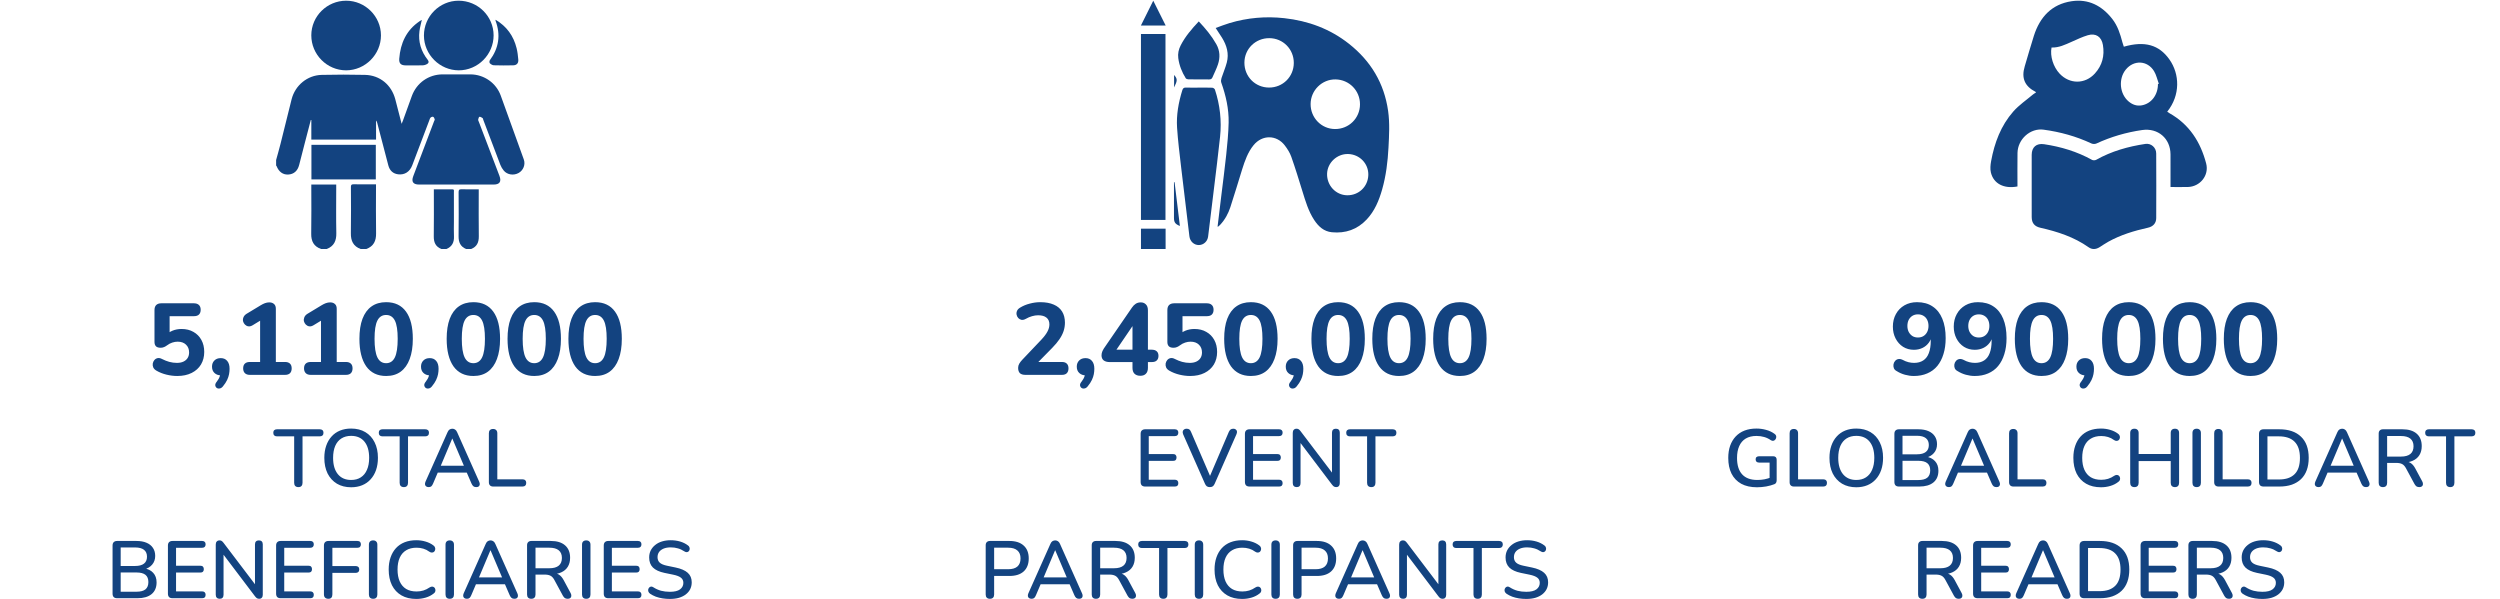 <svg width="985" height="236" viewBox="0 0 985 236" fill="none" xmlns="http://www.w3.org/2000/svg">
<path d="M69.828 148.138C68.468 148.138 67.068 147.965 65.628 147.618C64.188 147.272 62.868 146.752 61.668 146.058C61.054 145.712 60.628 145.285 60.388 144.778C60.174 144.272 60.108 143.752 60.188 143.218C60.294 142.685 60.508 142.232 60.828 141.858C61.174 141.458 61.601 141.205 62.108 141.098C62.641 140.992 63.228 141.112 63.868 141.458C64.801 141.938 65.748 142.312 66.708 142.578C67.694 142.845 68.694 142.978 69.708 142.978C70.721 142.978 71.588 142.805 72.308 142.458C73.028 142.112 73.574 141.632 73.948 141.018C74.321 140.405 74.508 139.685 74.508 138.858C74.508 137.578 74.094 136.552 73.268 135.778C72.468 135.005 71.374 134.618 69.988 134.618C69.294 134.618 68.588 134.738 67.868 134.978C67.174 135.192 66.454 135.578 65.708 136.138C65.441 136.352 65.094 136.552 64.668 136.738C64.241 136.925 63.788 137.018 63.308 137.018C62.481 137.018 61.868 136.832 61.468 136.458C61.068 136.058 60.868 135.485 60.868 134.738V122.178C60.868 121.298 61.094 120.632 61.548 120.178C62.028 119.725 62.694 119.498 63.548 119.498H76.388C77.268 119.498 77.934 119.725 78.388 120.178C78.841 120.605 79.068 121.232 79.068 122.058C79.068 122.858 78.841 123.485 78.388 123.938C77.934 124.365 77.268 124.578 76.388 124.578H66.828V132.218H65.308C65.974 131.392 66.854 130.752 67.948 130.298C69.041 129.845 70.241 129.618 71.548 129.618C73.334 129.618 74.894 130.005 76.228 130.778C77.561 131.525 78.601 132.578 79.348 133.938C80.094 135.298 80.468 136.872 80.468 138.658C80.468 140.525 80.041 142.178 79.188 143.618C78.334 145.032 77.108 146.138 75.508 146.938C73.908 147.738 72.014 148.138 69.828 148.138ZM87.812 152.258C87.412 152.738 86.986 153.005 86.532 153.058C86.079 153.138 85.692 153.058 85.372 152.818C85.052 152.578 84.865 152.232 84.812 151.778C84.785 151.352 84.986 150.885 85.412 150.378C85.999 149.632 86.399 148.898 86.612 148.178C86.826 147.458 86.932 146.818 86.932 146.258L87.132 147.898C86.066 147.898 85.199 147.592 84.532 146.978C83.865 146.365 83.532 145.525 83.532 144.458C83.532 143.472 83.839 142.672 84.452 142.058C85.066 141.418 85.906 141.098 86.972 141.098C88.066 141.098 88.919 141.472 89.532 142.218C90.145 142.938 90.452 143.965 90.452 145.298C90.452 145.992 90.385 146.698 90.252 147.418C90.119 148.138 89.865 148.898 89.492 149.698C89.119 150.498 88.559 151.352 87.812 152.258ZM98.443 147.698C97.589 147.698 96.936 147.472 96.483 147.018C96.029 146.565 95.803 145.938 95.803 145.138C95.803 144.312 96.029 143.685 96.483 143.258C96.936 142.832 97.589 142.618 98.443 142.618H102.483V124.578H105.403L99.563 128.138C98.949 128.512 98.376 128.658 97.843 128.578C97.336 128.498 96.896 128.272 96.523 127.898C96.149 127.525 95.896 127.085 95.763 126.578C95.656 126.045 95.709 125.525 95.923 125.018C96.136 124.485 96.536 124.032 97.123 123.658L102.683 120.298C103.243 119.952 103.803 119.672 104.363 119.458C104.949 119.245 105.523 119.138 106.083 119.138C106.883 119.138 107.509 119.352 107.963 119.778C108.443 120.178 108.683 120.805 108.683 121.658V142.618H112.323C113.149 142.618 113.789 142.832 114.243 143.258C114.696 143.685 114.923 144.312 114.923 145.138C114.923 145.965 114.696 146.605 114.243 147.058C113.789 147.485 113.149 147.698 112.323 147.698H98.443ZM122.427 147.698C121.574 147.698 120.92 147.472 120.467 147.018C120.014 146.565 119.787 145.938 119.787 145.138C119.787 144.312 120.014 143.685 120.467 143.258C120.92 142.832 121.574 142.618 122.427 142.618H126.467V124.578H129.387L123.547 128.138C122.934 128.512 122.36 128.658 121.827 128.578C121.32 128.498 120.88 128.272 120.507 127.898C120.134 127.525 119.88 127.085 119.747 126.578C119.64 126.045 119.694 125.525 119.907 125.018C120.12 124.485 120.52 124.032 121.107 123.658L126.667 120.298C127.227 119.952 127.787 119.672 128.347 119.458C128.934 119.245 129.507 119.138 130.067 119.138C130.867 119.138 131.494 119.352 131.947 119.778C132.427 120.178 132.667 120.805 132.667 121.658V142.618H136.307C137.134 142.618 137.774 142.832 138.227 143.258C138.68 143.685 138.907 144.312 138.907 145.138C138.907 145.965 138.68 146.605 138.227 147.058C137.774 147.485 137.134 147.698 136.307 147.698H122.427ZM152.132 148.138C148.718 148.138 146.105 146.872 144.292 144.338C142.505 141.778 141.612 138.165 141.612 133.498C141.612 130.378 142.012 127.752 142.812 125.618C143.638 123.458 144.825 121.832 146.372 120.738C147.945 119.618 149.865 119.058 152.132 119.058C155.572 119.058 158.185 120.298 159.972 122.778C161.758 125.232 162.652 128.805 162.652 133.498C162.652 136.618 162.238 139.272 161.412 141.458C160.612 143.618 159.438 145.272 157.892 146.418C156.345 147.565 154.425 148.138 152.132 148.138ZM152.132 143.098C153.678 143.098 154.825 142.338 155.572 140.818C156.318 139.272 156.692 136.832 156.692 133.498C156.692 130.165 156.318 127.765 155.572 126.298C154.825 124.832 153.678 124.098 152.132 124.098C150.585 124.098 149.438 124.832 148.692 126.298C147.945 127.765 147.572 130.165 147.572 133.498C147.572 136.832 147.945 139.272 148.692 140.818C149.438 142.338 150.585 143.098 152.132 143.098ZM170.156 152.258C169.756 152.738 169.329 153.005 168.876 153.058C168.423 153.138 168.036 153.058 167.716 152.818C167.396 152.578 167.209 152.232 167.156 151.778C167.129 151.352 167.329 150.885 167.756 150.378C168.343 149.632 168.743 148.898 168.956 148.178C169.169 147.458 169.276 146.818 169.276 146.258L169.476 147.898C168.409 147.898 167.543 147.592 166.876 146.978C166.209 146.365 165.876 145.525 165.876 144.458C165.876 143.472 166.183 142.672 166.796 142.058C167.409 141.418 168.249 141.098 169.316 141.098C170.409 141.098 171.263 141.472 171.876 142.218C172.489 142.938 172.796 143.965 172.796 145.298C172.796 145.992 172.729 146.698 172.596 147.418C172.463 148.138 172.209 148.898 171.836 149.698C171.463 150.498 170.903 151.352 170.156 152.258ZM186.507 148.138C183.093 148.138 180.48 146.872 178.667 144.338C176.88 141.778 175.987 138.165 175.987 133.498C175.987 130.378 176.387 127.752 177.187 125.618C178.013 123.458 179.2 121.832 180.747 120.738C182.32 119.618 184.24 119.058 186.507 119.058C189.947 119.058 192.56 120.298 194.347 122.778C196.133 125.232 197.027 128.805 197.027 133.498C197.027 136.618 196.613 139.272 195.787 141.458C194.987 143.618 193.813 145.272 192.267 146.418C190.72 147.565 188.8 148.138 186.507 148.138ZM186.507 143.098C188.053 143.098 189.2 142.338 189.947 140.818C190.693 139.272 191.067 136.832 191.067 133.498C191.067 130.165 190.693 127.765 189.947 126.298C189.2 124.832 188.053 124.098 186.507 124.098C184.96 124.098 183.813 124.832 183.067 126.298C182.32 127.765 181.947 130.165 181.947 133.498C181.947 136.832 182.32 139.272 183.067 140.818C183.813 142.338 184.96 143.098 186.507 143.098ZM210.491 148.138C207.078 148.138 204.464 146.872 202.651 144.338C200.864 141.778 199.971 138.165 199.971 133.498C199.971 130.378 200.371 127.752 201.171 125.618C201.998 123.458 203.184 121.832 204.731 120.738C206.304 119.618 208.224 119.058 210.491 119.058C213.931 119.058 216.544 120.298 218.331 122.778C220.118 125.232 221.011 128.805 221.011 133.498C221.011 136.618 220.598 139.272 219.771 141.458C218.971 143.618 217.798 145.272 216.251 146.418C214.704 147.565 212.784 148.138 210.491 148.138ZM210.491 143.098C212.038 143.098 213.184 142.338 213.931 140.818C214.678 139.272 215.051 136.832 215.051 133.498C215.051 130.165 214.678 127.765 213.931 126.298C213.184 124.832 212.038 124.098 210.491 124.098C208.944 124.098 207.798 124.832 207.051 126.298C206.304 127.765 205.931 130.165 205.931 133.498C205.931 136.832 206.304 139.272 207.051 140.818C207.798 142.338 208.944 143.098 210.491 143.098ZM234.475 148.138C231.062 148.138 228.449 146.872 226.635 144.338C224.849 141.778 223.955 138.165 223.955 133.498C223.955 130.378 224.355 127.752 225.155 125.618C225.982 123.458 227.169 121.832 228.715 120.738C230.289 119.618 232.209 119.058 234.475 119.058C237.915 119.058 240.529 120.298 242.315 122.778C244.102 125.232 244.995 128.805 244.995 133.498C244.995 136.618 244.582 139.272 243.755 141.458C242.955 143.618 241.782 145.272 240.235 146.418C238.689 147.565 236.769 148.138 234.475 148.138ZM234.475 143.098C236.022 143.098 237.169 142.338 237.915 140.818C238.662 139.272 239.035 136.832 239.035 133.498C239.035 130.165 238.662 127.765 237.915 126.298C237.169 124.832 236.022 124.098 234.475 124.098C232.929 124.098 231.782 124.832 231.035 126.298C230.289 127.765 229.915 130.165 229.915 133.498C229.915 136.832 230.289 139.272 231.035 140.818C231.782 142.338 232.929 143.098 234.475 143.098ZM117.564 191.922C117.031 191.922 116.615 191.773 116.316 191.474C116.039 191.176 115.9 190.76 115.9 190.226V171.922H109.116C108.668 171.922 108.316 171.805 108.06 171.57C107.804 171.314 107.676 170.962 107.676 170.514C107.676 170.066 107.804 169.725 108.06 169.49C108.316 169.256 108.668 169.138 109.116 169.138H125.98C126.449 169.138 126.812 169.256 127.068 169.49C127.324 169.725 127.452 170.066 127.452 170.514C127.452 170.962 127.324 171.314 127.068 171.57C126.812 171.805 126.449 171.922 125.98 171.922H119.196V190.226C119.196 190.76 119.057 191.176 118.78 191.474C118.524 191.773 118.119 191.922 117.564 191.922ZM138.344 191.986C136.211 191.986 134.344 191.517 132.744 190.578C131.166 189.618 129.939 188.274 129.064 186.546C128.211 184.797 127.784 182.749 127.784 180.402C127.784 178.632 128.03 177.042 128.52 175.634C129.011 174.205 129.715 172.989 130.632 171.986C131.55 170.962 132.659 170.184 133.96 169.65C135.262 169.117 136.723 168.85 138.344 168.85C140.499 168.85 142.366 169.32 143.944 170.258C145.523 171.197 146.739 172.53 147.592 174.258C148.467 175.986 148.904 178.024 148.904 180.37C148.904 182.141 148.659 183.741 148.168 185.17C147.678 186.6 146.963 187.826 146.024 188.85C145.107 189.874 143.998 190.653 142.696 191.186C141.395 191.72 139.944 191.986 138.344 191.986ZM138.344 189.106C139.838 189.106 141.107 188.765 142.152 188.082C143.219 187.4 144.03 186.408 144.584 185.106C145.16 183.805 145.448 182.237 145.448 180.402C145.448 177.65 144.83 175.517 143.592 174.002C142.355 172.488 140.606 171.73 138.344 171.73C136.851 171.73 135.571 172.072 134.504 172.754C133.459 173.416 132.648 174.397 132.072 175.698C131.518 177 131.24 178.568 131.24 180.402C131.24 183.133 131.859 185.266 133.096 186.802C134.355 188.338 136.104 189.106 138.344 189.106ZM159.127 191.922C158.593 191.922 158.177 191.773 157.879 191.474C157.601 191.176 157.463 190.76 157.463 190.226V171.922H150.679C150.231 171.922 149.879 171.805 149.623 171.57C149.367 171.314 149.239 170.962 149.239 170.514C149.239 170.066 149.367 169.725 149.623 169.49C149.879 169.256 150.231 169.138 150.679 169.138H167.543C168.012 169.138 168.375 169.256 168.631 169.49C168.887 169.725 169.015 170.066 169.015 170.514C169.015 170.962 168.887 171.314 168.631 171.57C168.375 171.805 168.012 171.922 167.543 171.922H160.759V190.226C160.759 190.76 160.62 191.176 160.343 191.474C160.087 191.773 159.681 191.922 159.127 191.922ZM168.924 191.922C168.498 191.922 168.156 191.826 167.9 191.634C167.644 191.442 167.495 191.186 167.452 190.866C167.41 190.546 167.474 190.184 167.644 189.778L176.316 170.322C176.53 169.81 176.796 169.448 177.116 169.234C177.458 169.021 177.831 168.914 178.236 168.914C178.62 168.914 178.972 169.021 179.292 169.234C179.634 169.448 179.911 169.81 180.124 170.322L188.796 189.778C188.988 190.184 189.063 190.557 189.02 190.898C188.978 191.218 188.839 191.474 188.604 191.666C188.37 191.837 188.039 191.922 187.612 191.922C187.143 191.922 186.77 191.805 186.492 191.57C186.215 191.336 185.97 190.973 185.756 190.482L183.516 185.298L185.02 186.194H171.388L172.86 185.298L170.652 190.482C170.439 190.994 170.204 191.368 169.948 191.602C169.692 191.816 169.351 191.922 168.924 191.922ZM178.172 172.818L173.34 184.274L172.54 183.506H183.836L183.1 184.274L178.236 172.818H178.172ZM194.311 191.698C193.778 191.698 193.362 191.549 193.063 191.25C192.764 190.952 192.615 190.536 192.615 190.002V170.706C192.615 170.152 192.754 169.736 193.031 169.458C193.33 169.16 193.746 169.01 194.279 169.01C194.812 169.01 195.218 169.16 195.495 169.458C195.794 169.736 195.943 170.152 195.943 170.706V188.85H205.863C206.332 188.85 206.695 188.978 206.951 189.234C207.207 189.469 207.335 189.81 207.335 190.258C207.335 190.706 207.207 191.058 206.951 191.314C206.695 191.57 206.332 191.698 205.863 191.698H194.311ZM46.141 235.698C45.565 235.698 45.117 235.549 44.797 235.25C44.499 234.93 44.349 234.482 44.349 233.906V214.93C44.349 214.354 44.499 213.917 44.797 213.618C45.117 213.298 45.565 213.138 46.141 213.138H53.757C55.315 213.138 56.637 213.373 57.725 213.842C58.835 214.312 59.677 214.984 60.253 215.858C60.851 216.733 61.149 217.789 61.149 219.026C61.149 220.392 60.744 221.544 59.933 222.482C59.123 223.421 58.024 224.05 56.637 224.37V223.89C58.216 224.104 59.453 224.701 60.349 225.682C61.245 226.642 61.693 227.901 61.693 229.458C61.693 231.464 61.032 233.01 59.709 234.098C58.387 235.165 56.531 235.698 54.141 235.698H46.141ZM47.549 233.138H53.757C55.357 233.138 56.541 232.829 57.309 232.21C58.077 231.57 58.461 230.61 58.461 229.33C58.461 228.05 58.077 227.101 57.309 226.482C56.541 225.864 55.357 225.554 53.757 225.554H47.549V233.138ZM47.549 222.994H53.245C54.781 222.994 55.944 222.685 56.733 222.066C57.523 221.448 57.917 220.541 57.917 219.346C57.917 218.152 57.523 217.245 56.733 216.626C55.944 216.008 54.781 215.698 53.245 215.698H47.549V222.994ZM67.954 235.698C67.378 235.698 66.93 235.549 66.61 235.25C66.311 234.93 66.162 234.482 66.162 233.906V214.93C66.162 214.354 66.311 213.917 66.61 213.618C66.93 213.298 67.378 213.138 67.954 213.138H79.634C80.082 213.138 80.423 213.256 80.658 213.49C80.892 213.704 81.01 214.024 81.01 214.45C81.01 214.898 80.892 215.24 80.658 215.474C80.423 215.709 80.082 215.826 79.634 215.826H69.362V222.898H78.93C79.399 222.898 79.74 223.016 79.954 223.25C80.188 223.485 80.306 223.816 80.306 224.242C80.306 224.69 80.188 225.032 79.954 225.266C79.74 225.48 79.399 225.586 78.93 225.586H69.362V233.01H79.634C80.082 233.01 80.423 233.128 80.658 233.362C80.892 233.597 81.01 233.928 81.01 234.354C81.01 234.802 80.892 235.144 80.658 235.378C80.423 235.592 80.082 235.698 79.634 235.698H67.954ZM86.573 235.922C86.083 235.922 85.699 235.784 85.421 235.506C85.144 235.229 85.005 234.834 85.005 234.322V214.578C85.005 214.045 85.133 213.64 85.389 213.362C85.667 213.064 86.029 212.914 86.478 212.914C86.862 212.914 87.15 212.989 87.341 213.138C87.555 213.266 87.8 213.512 88.078 213.874L101.262 231.25H100.462V214.482C100.462 213.992 100.59 213.608 100.846 213.33C101.123 213.053 101.507 212.914 101.998 212.914C102.51 212.914 102.894 213.053 103.15 213.33C103.406 213.608 103.534 213.992 103.534 214.482V234.354C103.534 234.845 103.406 235.229 103.15 235.506C102.915 235.784 102.595 235.922 102.19 235.922C101.806 235.922 101.486 235.848 101.23 235.698C100.995 235.549 100.739 235.293 100.462 234.93L87.341 217.586H88.078V234.322C88.078 234.834 87.95 235.229 87.694 235.506C87.438 235.784 87.064 235.922 86.573 235.922ZM110.579 235.698C110.003 235.698 109.555 235.549 109.235 235.25C108.936 234.93 108.787 234.482 108.787 233.906V214.93C108.787 214.354 108.936 213.917 109.235 213.618C109.555 213.298 110.003 213.138 110.579 213.138H122.259C122.707 213.138 123.048 213.256 123.283 213.49C123.517 213.704 123.635 214.024 123.635 214.45C123.635 214.898 123.517 215.24 123.283 215.474C123.048 215.709 122.707 215.826 122.259 215.826H111.987V222.898H121.555C122.024 222.898 122.365 223.016 122.579 223.25C122.813 223.485 122.931 223.816 122.931 224.242C122.931 224.69 122.813 225.032 122.579 225.266C122.365 225.48 122.024 225.586 121.555 225.586H111.987V233.01H122.259C122.707 233.01 123.048 233.128 123.283 233.362C123.517 233.597 123.635 233.928 123.635 234.354C123.635 234.802 123.517 235.144 123.283 235.378C123.048 235.592 122.707 235.698 122.259 235.698H110.579ZM129.391 235.922C128.836 235.922 128.399 235.773 128.079 235.474C127.78 235.176 127.631 234.738 127.631 234.162V214.93C127.631 214.354 127.78 213.917 128.079 213.618C128.399 213.298 128.847 213.138 129.423 213.138H140.815C141.284 213.138 141.625 213.256 141.839 213.49C142.073 213.704 142.191 214.024 142.191 214.45C142.191 214.898 142.073 215.24 141.839 215.474C141.625 215.709 141.284 215.826 140.815 215.826H130.959V223.026H140.175C140.601 223.026 140.932 223.144 141.167 223.378C141.423 223.592 141.551 223.912 141.551 224.338C141.551 224.786 141.423 225.128 141.167 225.362C140.932 225.597 140.601 225.714 140.175 225.714H130.959V234.162C130.959 235.336 130.436 235.922 129.391 235.922ZM147.013 235.922C146.48 235.922 146.064 235.773 145.765 235.474C145.488 235.176 145.349 234.76 145.349 234.226V214.61C145.349 214.056 145.488 213.64 145.765 213.362C146.064 213.064 146.48 212.914 147.013 212.914C147.547 212.914 147.952 213.064 148.229 213.362C148.528 213.64 148.677 214.056 148.677 214.61V234.226C148.677 234.76 148.539 235.176 148.261 235.474C147.984 235.773 147.568 235.922 147.013 235.922ZM164.024 235.986C161.741 235.986 159.789 235.517 158.168 234.578C156.546 233.64 155.298 232.306 154.424 230.578C153.57 228.829 153.144 226.77 153.144 224.402C153.144 222.632 153.389 221.042 153.88 219.634C154.37 218.205 155.074 216.989 155.992 215.986C156.93 214.962 158.072 214.184 159.416 213.65C160.781 213.117 162.317 212.85 164.024 212.85C165.282 212.85 166.488 213.021 167.64 213.362C168.813 213.704 169.826 214.194 170.68 214.834C171.042 215.069 171.277 215.357 171.384 215.698C171.512 216.018 171.533 216.328 171.448 216.626C171.384 216.925 171.245 217.181 171.032 217.394C170.818 217.586 170.541 217.693 170.2 217.714C169.88 217.736 169.528 217.618 169.144 217.362C168.44 216.829 167.661 216.434 166.808 216.178C165.954 215.922 165.058 215.794 164.12 215.794C162.498 215.794 161.133 216.136 160.024 216.818C158.914 217.48 158.072 218.45 157.496 219.73C156.92 221.01 156.632 222.568 156.632 224.402C156.632 226.237 156.92 227.805 157.496 229.106C158.072 230.386 158.914 231.368 160.024 232.05C161.133 232.712 162.498 233.042 164.12 233.042C165.058 233.042 165.954 232.914 166.808 232.658C167.682 232.381 168.504 231.976 169.272 231.442C169.656 231.208 169.997 231.101 170.296 231.122C170.616 231.144 170.882 231.25 171.096 231.442C171.309 231.634 171.448 231.88 171.512 232.178C171.597 232.456 171.586 232.754 171.48 233.074C171.394 233.373 171.192 233.629 170.872 233.842C169.997 234.546 168.962 235.08 167.768 235.442C166.573 235.805 165.325 235.986 164.024 235.986ZM177.201 235.922C176.667 235.922 176.251 235.773 175.953 235.474C175.675 235.176 175.537 234.76 175.537 234.226V214.61C175.537 214.056 175.675 213.64 175.953 213.362C176.251 213.064 176.667 212.914 177.201 212.914C177.734 212.914 178.139 213.064 178.417 213.362C178.715 213.64 178.865 214.056 178.865 214.61V234.226C178.865 234.76 178.726 235.176 178.449 235.474C178.171 235.773 177.755 235.922 177.201 235.922ZM183.971 235.922C183.545 235.922 183.203 235.826 182.947 235.634C182.691 235.442 182.542 235.186 182.499 234.866C182.457 234.546 182.521 234.184 182.691 233.778L191.363 214.322C191.577 213.81 191.843 213.448 192.163 213.234C192.505 213.021 192.878 212.914 193.283 212.914C193.667 212.914 194.019 213.021 194.339 213.234C194.681 213.448 194.958 213.81 195.171 214.322L203.843 233.778C204.035 234.184 204.11 234.557 204.067 234.898C204.025 235.218 203.886 235.474 203.651 235.666C203.417 235.837 203.086 235.922 202.659 235.922C202.19 235.922 201.817 235.805 201.539 235.57C201.262 235.336 201.017 234.973 200.803 234.482L198.563 229.298L200.067 230.194H186.435L187.907 229.298L185.699 234.482C185.486 234.994 185.251 235.368 184.995 235.602C184.739 235.816 184.398 235.922 183.971 235.922ZM193.219 216.818L188.387 228.274L187.587 227.506H198.883L198.147 228.274L193.283 216.818H193.219ZM209.326 235.922C208.792 235.922 208.376 235.773 208.078 235.474C207.8 235.176 207.662 234.76 207.662 234.226V214.834C207.662 214.28 207.811 213.864 208.11 213.586C208.408 213.288 208.824 213.138 209.358 213.138H217.006C219.438 213.138 221.315 213.714 222.638 214.866C223.96 216.018 224.622 217.65 224.622 219.762C224.622 221.128 224.323 222.301 223.726 223.282C223.128 224.264 222.254 225.01 221.102 225.522C219.971 226.034 218.606 226.29 217.006 226.29L217.294 225.842H218.126C218.979 225.842 219.715 226.056 220.334 226.482C220.974 226.909 221.55 227.592 222.062 228.53L224.814 233.65C225.027 234.034 225.123 234.408 225.102 234.77C225.102 235.112 224.974 235.389 224.718 235.602C224.483 235.816 224.142 235.922 223.694 235.922C223.224 235.922 222.84 235.826 222.542 235.634C222.264 235.421 222.008 235.112 221.774 234.706L218.414 228.498C217.966 227.666 217.454 227.112 216.878 226.834C216.302 226.536 215.544 226.386 214.606 226.386H210.99V234.226C210.99 234.76 210.851 235.176 210.574 235.474C210.296 235.773 209.88 235.922 209.326 235.922ZM210.99 223.89H216.462C218.083 223.89 219.31 223.549 220.142 222.866C220.974 222.184 221.39 221.17 221.39 219.826C221.39 218.504 220.974 217.501 220.142 216.818C219.31 216.136 218.083 215.794 216.462 215.794H210.99V223.89ZM230.982 235.922C230.449 235.922 230.033 235.773 229.734 235.474C229.457 235.176 229.318 234.76 229.318 234.226V214.61C229.318 214.056 229.457 213.64 229.734 213.362C230.033 213.064 230.449 212.914 230.982 212.914C231.515 212.914 231.921 213.064 232.198 213.362C232.497 213.64 232.646 214.056 232.646 214.61V234.226C232.646 234.76 232.507 235.176 232.23 235.474C231.953 235.773 231.537 235.922 230.982 235.922ZM239.673 235.698C239.097 235.698 238.649 235.549 238.329 235.25C238.03 234.93 237.881 234.482 237.881 233.906V214.93C237.881 214.354 238.03 213.917 238.329 213.618C238.649 213.298 239.097 213.138 239.673 213.138H251.353C251.801 213.138 252.142 213.256 252.377 213.49C252.611 213.704 252.729 214.024 252.729 214.45C252.729 214.898 252.611 215.24 252.377 215.474C252.142 215.709 251.801 215.826 251.353 215.826H241.081V222.898H250.649C251.118 222.898 251.459 223.016 251.673 223.25C251.907 223.485 252.025 223.816 252.025 224.242C252.025 224.69 251.907 225.032 251.673 225.266C251.459 225.48 251.118 225.586 250.649 225.586H241.081V233.01H251.353C251.801 233.01 252.142 233.128 252.377 233.362C252.611 233.597 252.729 233.928 252.729 234.354C252.729 234.802 252.611 235.144 252.377 235.378C252.142 235.592 251.801 235.698 251.353 235.698H239.673ZM263.932 235.986C262.95 235.986 261.99 235.912 261.052 235.762C260.113 235.613 259.228 235.389 258.396 235.09C257.564 234.77 256.817 234.386 256.156 233.938C255.836 233.704 255.612 233.437 255.484 233.138C255.377 232.84 255.345 232.552 255.388 232.274C255.452 231.976 255.58 231.72 255.772 231.506C255.964 231.293 256.198 231.165 256.476 231.122C256.753 231.058 257.062 231.144 257.404 231.378C258.364 231.997 259.377 232.456 260.444 232.754C261.51 233.032 262.673 233.17 263.932 233.17C265.745 233.17 267.078 232.85 267.932 232.21C268.806 231.549 269.244 230.696 269.244 229.65C269.244 228.797 268.934 228.125 268.316 227.634C267.697 227.122 266.662 226.717 265.212 226.418L261.788 225.714C259.761 225.288 258.246 224.584 257.244 223.602C256.262 222.621 255.772 221.298 255.772 219.634C255.772 218.632 255.974 217.714 256.38 216.882C256.806 216.05 257.393 215.336 258.14 214.738C258.886 214.12 259.782 213.65 260.828 213.33C261.873 213.01 263.014 212.85 264.252 212.85C265.574 212.85 266.812 213.021 267.964 213.362C269.137 213.704 270.182 214.226 271.1 214.93C271.377 215.122 271.558 215.368 271.644 215.666C271.75 215.944 271.772 216.221 271.708 216.498C271.665 216.776 271.548 217.01 271.356 217.202C271.164 217.394 270.918 217.512 270.62 217.554C270.321 217.576 269.99 217.469 269.628 217.234C268.796 216.68 267.942 216.285 267.068 216.05C266.214 215.794 265.265 215.666 264.22 215.666C263.174 215.666 262.257 215.826 261.468 216.146C260.7 216.466 260.102 216.914 259.676 217.49C259.27 218.066 259.068 218.749 259.068 219.538C259.068 220.434 259.356 221.149 259.932 221.682C260.508 222.216 261.468 222.621 262.812 222.898L266.204 223.602C268.337 224.05 269.926 224.744 270.972 225.682C272.017 226.621 272.54 227.869 272.54 229.426C272.54 230.429 272.337 231.336 271.932 232.146C271.526 232.936 270.95 233.618 270.204 234.194C269.457 234.77 268.55 235.218 267.484 235.538C266.438 235.837 265.254 235.986 263.932 235.986Z" fill="#134380"/>
<path d="M404.024 147.698C403.037 147.698 402.304 147.472 401.824 147.018C401.37 146.538 401.144 145.845 401.144 144.938C401.144 144.352 401.29 143.805 401.584 143.298C401.877 142.792 402.277 142.272 402.784 141.738L410.304 133.818C411.424 132.618 412.224 131.552 412.704 130.618C413.21 129.685 413.464 128.752 413.464 127.818C413.464 126.645 413.077 125.752 412.304 125.138C411.557 124.525 410.464 124.218 409.024 124.218C408.25 124.218 407.45 124.338 406.624 124.578C405.824 124.792 404.984 125.152 404.104 125.658C403.517 125.978 402.97 126.098 402.464 126.018C401.984 125.912 401.57 125.685 401.224 125.338C400.877 124.965 400.65 124.525 400.544 124.018C400.437 123.512 400.49 123.005 400.704 122.498C400.917 121.992 401.317 121.565 401.904 121.218C403.077 120.498 404.357 119.965 405.744 119.618C407.13 119.245 408.504 119.058 409.864 119.058C411.97 119.058 413.744 119.378 415.184 120.018C416.624 120.632 417.717 121.538 418.464 122.738C419.21 123.938 419.584 125.405 419.584 127.138C419.584 128.258 419.41 129.352 419.064 130.418C418.717 131.485 418.17 132.565 417.424 133.658C416.704 134.725 415.744 135.872 414.544 137.098L407.544 144.218V142.618H418.384C419.237 142.618 419.877 142.832 420.304 143.258C420.757 143.685 420.984 144.312 420.984 145.138C420.984 145.965 420.757 146.605 420.304 147.058C419.877 147.485 419.237 147.698 418.384 147.698H404.024ZM428.528 152.258C428.128 152.738 427.701 153.005 427.248 153.058C426.795 153.138 426.408 153.058 426.088 152.818C425.768 152.578 425.581 152.232 425.528 151.778C425.501 151.352 425.701 150.885 426.128 150.378C426.715 149.632 427.115 148.898 427.328 148.178C427.541 147.458 427.648 146.818 427.648 146.258L427.848 147.898C426.781 147.898 425.915 147.592 425.248 146.978C424.581 146.365 424.248 145.525 424.248 144.458C424.248 143.472 424.555 142.672 425.168 142.058C425.781 141.418 426.621 141.098 427.688 141.098C428.781 141.098 429.635 141.472 430.248 142.218C430.861 142.938 431.168 143.965 431.168 145.298C431.168 145.992 431.101 146.698 430.968 147.418C430.835 148.138 430.581 148.898 430.208 149.698C429.835 150.498 429.275 151.352 428.528 152.258ZM449.279 148.058C448.319 148.058 447.559 147.792 446.999 147.258C446.465 146.725 446.199 145.952 446.199 144.938V142.658H437.239C436.252 142.658 435.465 142.445 434.879 142.018C434.292 141.565 433.999 140.885 433.999 139.978C433.999 139.445 434.119 138.898 434.359 138.338C434.599 137.778 435.025 137.085 435.639 136.258L445.999 121.178C446.452 120.512 446.959 120.005 447.519 119.658C448.079 119.312 448.719 119.138 449.439 119.138C450.292 119.138 450.972 119.405 451.479 119.938C452.012 120.445 452.279 121.218 452.279 122.258V137.778H453.759C454.639 137.778 455.305 137.992 455.759 138.418C456.212 138.818 456.439 139.418 456.439 140.218C456.439 140.992 456.212 141.592 455.759 142.018C455.332 142.445 454.665 142.658 453.759 142.658H452.279V144.938C452.279 145.952 452.012 146.725 451.479 147.258C450.972 147.792 450.239 148.058 449.279 148.058ZM446.199 137.778V126.778H447.359L438.839 139.298V137.778H446.199ZM468.903 148.138C467.543 148.138 466.143 147.965 464.703 147.618C463.263 147.272 461.943 146.752 460.743 146.058C460.13 145.712 459.703 145.285 459.463 144.778C459.25 144.272 459.183 143.752 459.263 143.218C459.37 142.685 459.583 142.232 459.903 141.858C460.25 141.458 460.676 141.205 461.183 141.098C461.716 140.992 462.303 141.112 462.943 141.458C463.876 141.938 464.823 142.312 465.783 142.578C466.77 142.845 467.77 142.978 468.783 142.978C469.796 142.978 470.663 142.805 471.383 142.458C472.103 142.112 472.65 141.632 473.023 141.018C473.396 140.405 473.583 139.685 473.583 138.858C473.583 137.578 473.17 136.552 472.343 135.778C471.543 135.005 470.45 134.618 469.063 134.618C468.37 134.618 467.663 134.738 466.943 134.978C466.25 135.192 465.53 135.578 464.783 136.138C464.516 136.352 464.17 136.552 463.743 136.738C463.316 136.925 462.863 137.018 462.383 137.018C461.556 137.018 460.943 136.832 460.543 136.458C460.143 136.058 459.943 135.485 459.943 134.738V122.178C459.943 121.298 460.17 120.632 460.623 120.178C461.103 119.725 461.77 119.498 462.623 119.498H475.463C476.343 119.498 477.01 119.725 477.463 120.178C477.916 120.605 478.143 121.232 478.143 122.058C478.143 122.858 477.916 123.485 477.463 123.938C477.01 124.365 476.343 124.578 475.463 124.578H465.903V132.218H464.383C465.05 131.392 465.93 130.752 467.023 130.298C468.116 129.845 469.316 129.618 470.623 129.618C472.41 129.618 473.97 130.005 475.303 130.778C476.636 131.525 477.676 132.578 478.423 133.938C479.17 135.298 479.543 136.872 479.543 138.658C479.543 140.525 479.116 142.178 478.263 143.618C477.41 145.032 476.183 146.138 474.583 146.938C472.983 147.738 471.09 148.138 468.903 148.138ZM492.847 148.138C489.434 148.138 486.821 146.872 485.007 144.338C483.221 141.778 482.327 138.165 482.327 133.498C482.327 130.378 482.727 127.752 483.527 125.618C484.354 123.458 485.541 121.832 487.087 120.738C488.661 119.618 490.581 119.058 492.847 119.058C496.287 119.058 498.901 120.298 500.687 122.778C502.474 125.232 503.367 128.805 503.367 133.498C503.367 136.618 502.954 139.272 502.127 141.458C501.327 143.618 500.154 145.272 498.607 146.418C497.061 147.565 495.141 148.138 492.847 148.138ZM492.847 143.098C494.394 143.098 495.541 142.338 496.287 140.818C497.034 139.272 497.407 136.832 497.407 133.498C497.407 130.165 497.034 127.765 496.287 126.298C495.541 124.832 494.394 124.098 492.847 124.098C491.301 124.098 490.154 124.832 489.407 126.298C488.661 127.765 488.287 130.165 488.287 133.498C488.287 136.832 488.661 139.272 489.407 140.818C490.154 142.338 491.301 143.098 492.847 143.098ZM510.872 152.258C510.472 152.738 510.045 153.005 509.592 153.058C509.138 153.138 508.752 153.058 508.432 152.818C508.112 152.578 507.925 152.232 507.872 151.778C507.845 151.352 508.045 150.885 508.472 150.378C509.058 149.632 509.458 148.898 509.672 148.178C509.885 147.458 509.992 146.818 509.992 146.258L510.192 147.898C509.125 147.898 508.258 147.592 507.592 146.978C506.925 146.365 506.592 145.525 506.592 144.458C506.592 143.472 506.898 142.672 507.512 142.058C508.125 141.418 508.965 141.098 510.032 141.098C511.125 141.098 511.978 141.472 512.592 142.218C513.205 142.938 513.512 143.965 513.512 145.298C513.512 145.992 513.445 146.698 513.312 147.418C513.178 148.138 512.925 148.898 512.552 149.698C512.178 150.498 511.618 151.352 510.872 152.258ZM527.222 148.138C523.809 148.138 521.196 146.872 519.382 144.338C517.596 141.778 516.702 138.165 516.702 133.498C516.702 130.378 517.102 127.752 517.902 125.618C518.729 123.458 519.916 121.832 521.462 120.738C523.036 119.618 524.956 119.058 527.222 119.058C530.662 119.058 533.276 120.298 535.062 122.778C536.849 125.232 537.742 128.805 537.742 133.498C537.742 136.618 537.329 139.272 536.502 141.458C535.702 143.618 534.529 145.272 532.982 146.418C531.436 147.565 529.516 148.138 527.222 148.138ZM527.222 143.098C528.769 143.098 529.916 142.338 530.662 140.818C531.409 139.272 531.782 136.832 531.782 133.498C531.782 130.165 531.409 127.765 530.662 126.298C529.916 124.832 528.769 124.098 527.222 124.098C525.676 124.098 524.529 124.832 523.782 126.298C523.036 127.765 522.662 130.165 522.662 133.498C522.662 136.832 523.036 139.272 523.782 140.818C524.529 142.338 525.676 143.098 527.222 143.098ZM551.207 148.138C547.793 148.138 545.18 146.872 543.367 144.338C541.58 141.778 540.687 138.165 540.687 133.498C540.687 130.378 541.087 127.752 541.887 125.618C542.713 123.458 543.9 121.832 545.447 120.738C547.02 119.618 548.94 119.058 551.207 119.058C554.647 119.058 557.26 120.298 559.047 122.778C560.833 125.232 561.727 128.805 561.727 133.498C561.727 136.618 561.313 139.272 560.487 141.458C559.687 143.618 558.513 145.272 556.967 146.418C555.42 147.565 553.5 148.138 551.207 148.138ZM551.207 143.098C552.753 143.098 553.9 142.338 554.647 140.818C555.393 139.272 555.767 136.832 555.767 133.498C555.767 130.165 555.393 127.765 554.647 126.298C553.9 124.832 552.753 124.098 551.207 124.098C549.66 124.098 548.513 124.832 547.767 126.298C547.02 127.765 546.647 130.165 546.647 133.498C546.647 136.832 547.02 139.272 547.767 140.818C548.513 142.338 549.66 143.098 551.207 143.098ZM575.191 148.138C571.778 148.138 569.164 146.872 567.351 144.338C565.564 141.778 564.671 138.165 564.671 133.498C564.671 130.378 565.071 127.752 565.871 125.618C566.698 123.458 567.884 121.832 569.431 120.738C571.004 119.618 572.924 119.058 575.191 119.058C578.631 119.058 581.244 120.298 583.031 122.778C584.818 125.232 585.711 128.805 585.711 133.498C585.711 136.618 585.298 139.272 584.471 141.458C583.671 143.618 582.498 145.272 580.951 146.418C579.404 147.565 577.484 148.138 575.191 148.138ZM575.191 143.098C576.738 143.098 577.884 142.338 578.631 140.818C579.378 139.272 579.751 136.832 579.751 133.498C579.751 130.165 579.378 127.765 578.631 126.298C577.884 124.832 576.738 124.098 575.191 124.098C573.644 124.098 572.498 124.832 571.751 126.298C571.004 127.765 570.631 130.165 570.631 133.498C570.631 136.832 571.004 139.272 571.751 140.818C572.498 142.338 573.644 143.098 575.191 143.098ZM451.201 191.698C450.625 191.698 450.177 191.549 449.857 191.25C449.558 190.93 449.409 190.482 449.409 189.906V170.93C449.409 170.354 449.558 169.917 449.857 169.618C450.177 169.298 450.625 169.138 451.201 169.138H462.881C463.329 169.138 463.67 169.256 463.905 169.49C464.14 169.704 464.257 170.024 464.257 170.45C464.257 170.898 464.14 171.24 463.905 171.474C463.67 171.709 463.329 171.826 462.881 171.826H452.609V178.898H462.177C462.646 178.898 462.988 179.016 463.201 179.25C463.436 179.485 463.553 179.816 463.553 180.242C463.553 180.69 463.436 181.032 463.201 181.266C462.988 181.48 462.646 181.586 462.177 181.586H452.609V189.01H462.881C463.329 189.01 463.67 189.128 463.905 189.362C464.14 189.597 464.257 189.928 464.257 190.354C464.257 190.802 464.14 191.144 463.905 191.378C463.67 191.592 463.329 191.698 462.881 191.698H451.201ZM476.672 191.922C476.203 191.922 475.808 191.816 475.488 191.602C475.19 191.368 474.944 191.026 474.752 190.578L466.144 171.09C465.974 170.642 465.931 170.258 466.016 169.938C466.102 169.618 466.272 169.373 466.528 169.202C466.806 169.01 467.136 168.914 467.52 168.914C468.011 168.914 468.384 169.021 468.64 169.234C468.896 169.448 469.11 169.768 469.28 170.194L477.344 188.882H476.16L484.16 170.162C484.352 169.757 484.576 169.448 484.832 169.234C485.11 169.021 485.483 168.914 485.952 168.914C486.336 168.914 486.646 169.01 486.88 169.202C487.136 169.373 487.296 169.618 487.36 169.938C487.424 170.258 487.36 170.642 487.168 171.09L478.592 190.578C478.4 191.026 478.155 191.368 477.856 191.602C477.558 191.816 477.163 191.922 476.672 191.922ZM492.295 191.698C491.719 191.698 491.271 191.549 490.951 191.25C490.652 190.93 490.503 190.482 490.503 189.906V170.93C490.503 170.354 490.652 169.917 490.951 169.618C491.271 169.298 491.719 169.138 492.295 169.138H503.975C504.423 169.138 504.764 169.256 504.999 169.49C505.233 169.704 505.351 170.024 505.351 170.45C505.351 170.898 505.233 171.24 504.999 171.474C504.764 171.709 504.423 171.826 503.975 171.826H493.703V178.898H503.271C503.74 178.898 504.081 179.016 504.295 179.25C504.529 179.485 504.647 179.816 504.647 180.242C504.647 180.69 504.529 181.032 504.295 181.266C504.081 181.48 503.74 181.586 503.271 181.586H493.703V189.01H503.975C504.423 189.01 504.764 189.128 504.999 189.362C505.233 189.597 505.351 189.928 505.351 190.354C505.351 190.802 505.233 191.144 504.999 191.378C504.764 191.592 504.423 191.698 503.975 191.698H492.295ZM510.914 191.922C510.424 191.922 510.04 191.784 509.762 191.506C509.485 191.229 509.346 190.834 509.346 190.322V170.578C509.346 170.045 509.474 169.64 509.73 169.362C510.008 169.064 510.37 168.914 510.818 168.914C511.202 168.914 511.49 168.989 511.682 169.138C511.896 169.266 512.141 169.512 512.418 169.874L525.602 187.25H524.802V170.482C524.802 169.992 524.93 169.608 525.186 169.33C525.464 169.053 525.848 168.914 526.338 168.914C526.85 168.914 527.234 169.053 527.49 169.33C527.746 169.608 527.874 169.992 527.874 170.482V190.354C527.874 190.845 527.746 191.229 527.49 191.506C527.256 191.784 526.936 191.922 526.53 191.922C526.146 191.922 525.826 191.848 525.57 191.698C525.336 191.549 525.08 191.293 524.802 190.93L511.682 173.586H512.418V190.322C512.418 190.834 512.29 191.229 512.034 191.506C511.778 191.784 511.405 191.922 510.914 191.922ZM540.296 191.922C539.762 191.922 539.346 191.773 539.048 191.474C538.77 191.176 538.632 190.76 538.632 190.226V171.922H531.848C531.4 171.922 531.048 171.805 530.792 171.57C530.536 171.314 530.408 170.962 530.408 170.514C530.408 170.066 530.536 169.725 530.792 169.49C531.048 169.256 531.4 169.138 531.848 169.138H548.712C549.181 169.138 549.544 169.256 549.8 169.49C550.056 169.725 550.184 170.066 550.184 170.514C550.184 170.962 550.056 171.314 549.8 171.57C549.544 171.805 549.181 171.922 548.712 171.922H541.928V190.226C541.928 190.76 541.789 191.176 541.512 191.474C541.256 191.773 540.85 191.922 540.296 191.922ZM390.026 235.922C389.493 235.922 389.077 235.773 388.778 235.474C388.501 235.176 388.362 234.76 388.362 234.226V214.834C388.362 214.28 388.511 213.864 388.81 213.586C389.109 213.288 389.525 213.138 390.058 213.138H397.706C400.138 213.138 402.015 213.746 403.338 214.962C404.661 216.157 405.322 217.842 405.322 220.018C405.322 222.216 404.661 223.922 403.338 225.138C402.015 226.333 400.138 226.93 397.706 226.93H391.69V234.226C391.69 234.76 391.551 235.176 391.274 235.474C390.997 235.773 390.581 235.922 390.026 235.922ZM391.69 224.274H397.226C398.826 224.274 400.031 223.922 400.842 223.218C401.674 222.493 402.09 221.426 402.09 220.018C402.09 218.632 401.674 217.586 400.842 216.882C400.031 216.157 398.826 215.794 397.226 215.794H391.69V224.274ZM406.453 235.922C406.026 235.922 405.685 235.826 405.429 235.634C405.173 235.442 405.023 235.186 404.981 234.866C404.938 234.546 405.002 234.184 405.173 233.778L413.845 214.322C414.058 213.81 414.325 213.448 414.645 213.234C414.986 213.021 415.359 212.914 415.765 212.914C416.149 212.914 416.501 213.021 416.821 213.234C417.162 213.448 417.439 213.81 417.653 214.322L426.325 233.778C426.517 234.184 426.591 234.557 426.549 234.898C426.506 235.218 426.367 235.474 426.133 235.666C425.898 235.837 425.567 235.922 425.141 235.922C424.671 235.922 424.298 235.805 424.021 235.57C423.743 235.336 423.498 234.973 423.285 234.482L421.045 229.298L422.549 230.194H408.917L410.389 229.298L408.181 234.482C407.967 234.994 407.733 235.368 407.477 235.602C407.221 235.816 406.879 235.922 406.453 235.922ZM415.701 216.818L410.869 228.274L410.069 227.506H421.365L420.629 228.274L415.765 216.818H415.701ZM431.807 235.922C431.274 235.922 430.858 235.773 430.559 235.474C430.282 235.176 430.143 234.76 430.143 234.226V214.834C430.143 214.28 430.293 213.864 430.591 213.586C430.89 213.288 431.306 213.138 431.839 213.138H439.487C441.919 213.138 443.797 213.714 445.119 214.866C446.442 216.018 447.103 217.65 447.103 219.762C447.103 221.128 446.805 222.301 446.207 223.282C445.61 224.264 444.735 225.01 443.583 225.522C442.453 226.034 441.087 226.29 439.487 226.29L439.775 225.842H440.607C441.461 225.842 442.197 226.056 442.815 226.482C443.455 226.909 444.031 227.592 444.543 228.53L447.295 233.65C447.509 234.034 447.605 234.408 447.583 234.77C447.583 235.112 447.455 235.389 447.199 235.602C446.965 235.816 446.623 235.922 446.175 235.922C445.706 235.922 445.322 235.826 445.023 235.634C444.746 235.421 444.49 235.112 444.255 234.706L440.895 228.498C440.447 227.666 439.935 227.112 439.359 226.834C438.783 226.536 438.026 226.386 437.087 226.386H433.471V234.226C433.471 234.76 433.333 235.176 433.055 235.474C432.778 235.773 432.362 235.922 431.807 235.922ZM433.471 223.89H438.943C440.565 223.89 441.791 223.549 442.623 222.866C443.455 222.184 443.871 221.17 443.871 219.826C443.871 218.504 443.455 217.501 442.623 216.818C441.791 216.136 440.565 215.794 438.943 215.794H433.471V223.89ZM458.342 235.922C457.809 235.922 457.393 235.773 457.094 235.474C456.817 235.176 456.678 234.76 456.678 234.226V215.922H449.894C449.446 215.922 449.094 215.805 448.838 215.57C448.582 215.314 448.454 214.962 448.454 214.514C448.454 214.066 448.582 213.725 448.838 213.49C449.094 213.256 449.446 213.138 449.894 213.138H466.758C467.228 213.138 467.59 213.256 467.846 213.49C468.102 213.725 468.23 214.066 468.23 214.514C468.23 214.962 468.102 215.314 467.846 215.57C467.59 215.805 467.228 215.922 466.758 215.922H459.974V234.226C459.974 234.76 459.836 235.176 459.558 235.474C459.302 235.773 458.897 235.922 458.342 235.922ZM472.401 235.922C471.868 235.922 471.452 235.773 471.153 235.474C470.876 235.176 470.737 234.76 470.737 234.226V214.61C470.737 214.056 470.876 213.64 471.153 213.362C471.452 213.064 471.868 212.914 472.401 212.914C472.934 212.914 473.34 213.064 473.617 213.362C473.916 213.64 474.065 214.056 474.065 214.61V234.226C474.065 234.76 473.926 235.176 473.649 235.474C473.372 235.773 472.956 235.922 472.401 235.922ZM489.411 235.986C487.129 235.986 485.177 235.517 483.555 234.578C481.934 233.64 480.686 232.306 479.811 230.578C478.958 228.829 478.531 226.77 478.531 224.402C478.531 222.632 478.777 221.042 479.267 219.634C479.758 218.205 480.462 216.989 481.379 215.986C482.318 214.962 483.459 214.184 484.803 213.65C486.169 213.117 487.705 212.85 489.411 212.85C490.67 212.85 491.875 213.021 493.027 213.362C494.201 213.704 495.214 214.194 496.067 214.834C496.43 215.069 496.665 215.357 496.771 215.698C496.899 216.018 496.921 216.328 496.835 216.626C496.771 216.925 496.633 217.181 496.419 217.394C496.206 217.586 495.929 217.693 495.587 217.714C495.267 217.736 494.915 217.618 494.531 217.362C493.827 216.829 493.049 216.434 492.195 216.178C491.342 215.922 490.446 215.794 489.507 215.794C487.886 215.794 486.521 216.136 485.411 216.818C484.302 217.48 483.459 218.45 482.883 219.73C482.307 221.01 482.019 222.568 482.019 224.402C482.019 226.237 482.307 227.805 482.883 229.106C483.459 230.386 484.302 231.368 485.411 232.05C486.521 232.712 487.886 233.042 489.507 233.042C490.446 233.042 491.342 232.914 492.195 232.658C493.07 232.381 493.891 231.976 494.659 231.442C495.043 231.208 495.385 231.101 495.683 231.122C496.003 231.144 496.27 231.25 496.483 231.442C496.697 231.634 496.835 231.88 496.899 232.178C496.985 232.456 496.974 232.754 496.867 233.074C496.782 233.373 496.579 233.629 496.259 233.842C495.385 234.546 494.35 235.08 493.155 235.442C491.961 235.805 490.713 235.986 489.411 235.986ZM502.588 235.922C502.055 235.922 501.639 235.773 501.34 235.474C501.063 235.176 500.924 234.76 500.924 234.226V214.61C500.924 214.056 501.063 213.64 501.34 213.362C501.639 213.064 502.055 212.914 502.588 212.914C503.122 212.914 503.527 213.064 503.804 213.362C504.103 213.64 504.252 214.056 504.252 214.61V234.226C504.252 234.76 504.114 235.176 503.836 235.474C503.559 235.773 503.143 235.922 502.588 235.922ZM511.151 235.922C510.618 235.922 510.202 235.773 509.903 235.474C509.626 235.176 509.487 234.76 509.487 234.226V214.834C509.487 214.28 509.636 213.864 509.935 213.586C510.234 213.288 510.65 213.138 511.183 213.138H518.831C521.263 213.138 523.14 213.746 524.463 214.962C525.786 216.157 526.447 217.842 526.447 220.018C526.447 222.216 525.786 223.922 524.463 225.138C523.14 226.333 521.263 226.93 518.831 226.93H512.815V234.226C512.815 234.76 512.676 235.176 512.399 235.474C512.122 235.773 511.706 235.922 511.151 235.922ZM512.815 224.274H518.351C519.951 224.274 521.156 223.922 521.967 223.218C522.799 222.493 523.215 221.426 523.215 220.018C523.215 218.632 522.799 217.586 521.967 216.882C521.156 216.157 519.951 215.794 518.351 215.794H512.815V224.274ZM527.578 235.922C527.151 235.922 526.81 235.826 526.554 235.634C526.298 235.442 526.148 235.186 526.106 234.866C526.063 234.546 526.127 234.184 526.298 233.778L534.97 214.322C535.183 213.81 535.45 213.448 535.77 213.234C536.111 213.021 536.484 212.914 536.89 212.914C537.274 212.914 537.626 213.021 537.946 213.234C538.287 213.448 538.564 213.81 538.778 214.322L547.45 233.778C547.642 234.184 547.716 234.557 547.674 234.898C547.631 235.218 547.492 235.474 547.258 235.666C547.023 235.837 546.692 235.922 546.266 235.922C545.796 235.922 545.423 235.805 545.146 235.57C544.868 235.336 544.623 234.973 544.41 234.482L542.17 229.298L543.674 230.194H530.042L531.514 229.298L529.306 234.482C529.092 234.994 528.858 235.368 528.602 235.602C528.346 235.816 528.004 235.922 527.578 235.922ZM536.826 216.818L531.994 228.274L531.194 227.506H542.49L541.754 228.274L536.89 216.818H536.826ZM552.836 235.922C552.346 235.922 551.962 235.784 551.684 235.506C551.407 235.229 551.268 234.834 551.268 234.322V214.578C551.268 214.045 551.396 213.64 551.652 213.362C551.93 213.064 552.292 212.914 552.74 212.914C553.124 212.914 553.412 212.989 553.604 213.138C553.818 213.266 554.063 213.512 554.34 213.874L567.524 231.25H566.724V214.482C566.724 213.992 566.852 213.608 567.108 213.33C567.386 213.053 567.77 212.914 568.26 212.914C568.772 212.914 569.156 213.053 569.412 213.33C569.668 213.608 569.796 213.992 569.796 214.482V234.354C569.796 234.845 569.668 235.229 569.412 235.506C569.178 235.784 568.858 235.922 568.452 235.922C568.068 235.922 567.748 235.848 567.492 235.698C567.258 235.549 567.002 235.293 566.724 234.93L553.604 217.586H554.34V234.322C554.34 234.834 554.212 235.229 553.956 235.506C553.7 235.784 553.327 235.922 552.836 235.922ZM582.217 235.922C581.684 235.922 581.268 235.773 580.969 235.474C580.692 235.176 580.553 234.76 580.553 234.226V215.922H573.769C573.321 215.922 572.969 215.805 572.713 215.57C572.457 215.314 572.329 214.962 572.329 214.514C572.329 214.066 572.457 213.725 572.713 213.49C572.969 213.256 573.321 213.138 573.769 213.138H590.633C591.103 213.138 591.465 213.256 591.721 213.49C591.977 213.725 592.105 214.066 592.105 214.514C592.105 214.962 591.977 215.314 591.721 215.57C591.465 215.805 591.103 215.922 590.633 215.922H583.849V234.226C583.849 234.76 583.711 235.176 583.433 235.474C583.177 235.773 582.772 235.922 582.217 235.922ZM601.351 235.986C600.369 235.986 599.409 235.912 598.471 235.762C597.532 235.613 596.647 235.389 595.815 235.09C594.983 234.77 594.236 234.386 593.575 233.938C593.255 233.704 593.031 233.437 592.903 233.138C592.796 232.84 592.764 232.552 592.807 232.274C592.871 231.976 592.999 231.72 593.191 231.506C593.383 231.293 593.617 231.165 593.895 231.122C594.172 231.058 594.481 231.144 594.823 231.378C595.783 231.997 596.796 232.456 597.863 232.754C598.929 233.032 600.092 233.17 601.351 233.17C603.164 233.17 604.497 232.85 605.351 232.21C606.225 231.549 606.663 230.696 606.663 229.65C606.663 228.797 606.353 228.125 605.735 227.634C605.116 227.122 604.081 226.717 602.631 226.418L599.207 225.714C597.18 225.288 595.665 224.584 594.663 223.602C593.681 222.621 593.191 221.298 593.191 219.634C593.191 218.632 593.393 217.714 593.799 216.882C594.225 216.05 594.812 215.336 595.559 214.738C596.305 214.12 597.201 213.65 598.247 213.33C599.292 213.01 600.433 212.85 601.671 212.85C602.993 212.85 604.231 213.021 605.383 213.362C606.556 213.704 607.601 214.226 608.519 214.93C608.796 215.122 608.977 215.368 609.063 215.666C609.169 215.944 609.191 216.221 609.127 216.498C609.084 216.776 608.967 217.01 608.775 217.202C608.583 217.394 608.337 217.512 608.039 217.554C607.74 217.576 607.409 217.469 607.047 217.234C606.215 216.68 605.361 216.285 604.487 216.05C603.633 215.794 602.684 215.666 601.639 215.666C600.593 215.666 599.676 215.826 598.887 216.146C598.119 216.466 597.521 216.914 597.095 217.49C596.689 218.066 596.487 218.749 596.487 219.538C596.487 220.434 596.775 221.149 597.351 221.682C597.927 222.216 598.887 222.621 600.231 222.898L603.623 223.602C605.756 224.05 607.345 224.744 608.391 225.682C609.436 226.621 609.959 227.869 609.959 229.426C609.959 230.429 609.756 231.336 609.351 232.146C608.945 232.936 608.369 233.618 607.623 234.194C606.876 234.77 605.969 235.218 604.903 235.538C603.857 235.837 602.673 235.986 601.351 235.986Z" fill="#134380"/>
<path d="M754.071 148.138C752.925 148.138 751.765 147.978 750.591 147.658C749.418 147.338 748.325 146.858 747.311 146.218C746.778 145.952 746.405 145.578 746.191 145.098C746.005 144.592 745.951 144.085 746.031 143.578C746.111 143.072 746.311 142.632 746.631 142.258C746.951 141.858 747.351 141.605 747.831 141.498C748.338 141.365 748.911 141.445 749.551 141.738C750.378 142.192 751.165 142.512 751.911 142.698C752.685 142.885 753.431 142.978 754.151 142.978C755.565 142.978 756.765 142.658 757.751 142.018C758.738 141.378 759.471 140.418 759.951 139.138C760.458 137.832 760.711 136.245 760.711 134.378V131.778H761.271C761.058 133.032 760.618 134.112 759.951 135.018C759.285 135.925 758.445 136.618 757.431 137.098C756.418 137.578 755.298 137.818 754.071 137.818C752.498 137.818 751.085 137.432 749.831 136.658C748.578 135.858 747.591 134.765 746.871 133.378C746.151 131.992 745.791 130.432 745.791 128.698C745.791 126.832 746.191 125.178 746.991 123.738C747.791 122.272 748.911 121.125 750.351 120.298C751.791 119.472 753.445 119.058 755.311 119.058C757.738 119.058 759.778 119.618 761.431 120.738C763.111 121.832 764.391 123.445 765.271 125.578C766.151 127.685 766.591 130.232 766.591 133.218C766.591 135.592 766.298 137.698 765.711 139.538C765.151 141.378 764.338 142.938 763.271 144.218C762.205 145.498 760.885 146.472 759.311 147.138C757.765 147.805 756.018 148.138 754.071 148.138ZM755.671 132.978C756.498 132.978 757.218 132.792 757.831 132.418C758.471 132.018 758.965 131.472 759.311 130.778C759.658 130.085 759.831 129.298 759.831 128.418C759.831 127.512 759.658 126.712 759.311 126.018C758.965 125.325 758.471 124.792 757.831 124.418C757.218 124.045 756.498 123.858 755.671 123.858C754.845 123.858 754.125 124.045 753.511 124.418C752.898 124.792 752.405 125.325 752.031 126.018C751.685 126.712 751.511 127.512 751.511 128.418C751.511 129.298 751.685 130.085 752.031 130.778C752.405 131.472 752.898 132.018 753.511 132.418C754.125 132.792 754.845 132.978 755.671 132.978ZM778.056 148.138C776.909 148.138 775.749 147.978 774.576 147.658C773.402 147.338 772.309 146.858 771.296 146.218C770.762 145.952 770.389 145.578 770.176 145.098C769.989 144.592 769.936 144.085 770.016 143.578C770.096 143.072 770.296 142.632 770.616 142.258C770.936 141.858 771.336 141.605 771.816 141.498C772.322 141.365 772.896 141.445 773.536 141.738C774.362 142.192 775.149 142.512 775.896 142.698C776.669 142.885 777.416 142.978 778.136 142.978C779.549 142.978 780.749 142.658 781.736 142.018C782.722 141.378 783.456 140.418 783.936 139.138C784.442 137.832 784.696 136.245 784.696 134.378V131.778H785.256C785.042 133.032 784.602 134.112 783.936 135.018C783.269 135.925 782.429 136.618 781.416 137.098C780.402 137.578 779.282 137.818 778.056 137.818C776.482 137.818 775.069 137.432 773.816 136.658C772.562 135.858 771.576 134.765 770.856 133.378C770.136 131.992 769.776 130.432 769.776 128.698C769.776 126.832 770.176 125.178 770.976 123.738C771.776 122.272 772.896 121.125 774.336 120.298C775.776 119.472 777.429 119.058 779.296 119.058C781.722 119.058 783.762 119.618 785.416 120.738C787.096 121.832 788.376 123.445 789.256 125.578C790.136 127.685 790.576 130.232 790.576 133.218C790.576 135.592 790.282 137.698 789.696 139.538C789.136 141.378 788.322 142.938 787.256 144.218C786.189 145.498 784.869 146.472 783.296 147.138C781.749 147.805 780.002 148.138 778.056 148.138ZM779.656 132.978C780.482 132.978 781.202 132.792 781.816 132.418C782.456 132.018 782.949 131.472 783.296 130.778C783.642 130.085 783.816 129.298 783.816 128.418C783.816 127.512 783.642 126.712 783.296 126.018C782.949 125.325 782.456 124.792 781.816 124.418C781.202 124.045 780.482 123.858 779.656 123.858C778.829 123.858 778.109 124.045 777.496 124.418C776.882 124.792 776.389 125.325 776.016 126.018C775.669 126.712 775.496 127.512 775.496 128.418C775.496 129.298 775.669 130.085 776.016 130.778C776.389 131.472 776.882 132.018 777.496 132.418C778.109 132.792 778.829 132.978 779.656 132.978ZM804.36 148.138C800.947 148.138 798.333 146.872 796.52 144.338C794.733 141.778 793.84 138.165 793.84 133.498C793.84 130.378 794.24 127.752 795.04 125.618C795.867 123.458 797.053 121.832 798.6 120.738C800.173 119.618 802.093 119.058 804.36 119.058C807.8 119.058 810.413 120.298 812.2 122.778C813.987 125.232 814.88 128.805 814.88 133.498C814.88 136.618 814.467 139.272 813.64 141.458C812.84 143.618 811.667 145.272 810.12 146.418C808.573 147.565 806.653 148.138 804.36 148.138ZM804.36 143.098C805.907 143.098 807.053 142.338 807.8 140.818C808.547 139.272 808.92 136.832 808.92 133.498C808.92 130.165 808.547 127.765 807.8 126.298C807.053 124.832 805.907 124.098 804.36 124.098C802.813 124.098 801.667 124.832 800.92 126.298C800.173 127.765 799.8 130.165 799.8 133.498C799.8 136.832 800.173 139.272 800.92 140.818C801.667 142.338 802.813 143.098 804.36 143.098ZM822.384 152.258C821.984 152.738 821.558 153.005 821.104 153.058C820.651 153.138 820.264 153.058 819.944 152.818C819.624 152.578 819.438 152.232 819.384 151.778C819.358 151.352 819.558 150.885 819.984 150.378C820.571 149.632 820.971 148.898 821.184 148.178C821.398 147.458 821.504 146.818 821.504 146.258L821.704 147.898C820.638 147.898 819.771 147.592 819.104 146.978C818.438 146.365 818.104 145.525 818.104 144.458C818.104 143.472 818.411 142.672 819.024 142.058C819.638 141.418 820.478 141.098 821.544 141.098C822.638 141.098 823.491 141.472 824.104 142.218C824.718 142.938 825.024 143.965 825.024 145.298C825.024 145.992 824.958 146.698 824.824 147.418C824.691 148.138 824.438 148.898 824.064 149.698C823.691 150.498 823.131 151.352 822.384 152.258ZM838.735 148.138C835.322 148.138 832.708 146.872 830.895 144.338C829.108 141.778 828.215 138.165 828.215 133.498C828.215 130.378 828.615 127.752 829.415 125.618C830.242 123.458 831.428 121.832 832.975 120.738C834.548 119.618 836.468 119.058 838.735 119.058C842.175 119.058 844.788 120.298 846.575 122.778C848.362 125.232 849.255 128.805 849.255 133.498C849.255 136.618 848.842 139.272 848.015 141.458C847.215 143.618 846.042 145.272 844.495 146.418C842.948 147.565 841.028 148.138 838.735 148.138ZM838.735 143.098C840.282 143.098 841.428 142.338 842.175 140.818C842.922 139.272 843.295 136.832 843.295 133.498C843.295 130.165 842.922 127.765 842.175 126.298C841.428 124.832 840.282 124.098 838.735 124.098C837.188 124.098 836.042 124.832 835.295 126.298C834.548 127.765 834.175 130.165 834.175 133.498C834.175 136.832 834.548 139.272 835.295 140.818C836.042 142.338 837.188 143.098 838.735 143.098ZM862.719 148.138C859.306 148.138 856.693 146.872 854.879 144.338C853.093 141.778 852.199 138.165 852.199 133.498C852.199 130.378 852.599 127.752 853.399 125.618C854.226 123.458 855.413 121.832 856.959 120.738C858.533 119.618 860.453 119.058 862.719 119.058C866.159 119.058 868.773 120.298 870.559 122.778C872.346 125.232 873.239 128.805 873.239 133.498C873.239 136.618 872.826 139.272 871.999 141.458C871.199 143.618 870.026 145.272 868.479 146.418C866.933 147.565 865.013 148.138 862.719 148.138ZM862.719 143.098C864.266 143.098 865.413 142.338 866.159 140.818C866.906 139.272 867.279 136.832 867.279 133.498C867.279 130.165 866.906 127.765 866.159 126.298C865.413 124.832 864.266 124.098 862.719 124.098C861.173 124.098 860.026 124.832 859.279 126.298C858.533 127.765 858.159 130.165 858.159 133.498C858.159 136.832 858.533 139.272 859.279 140.818C860.026 142.338 861.173 143.098 862.719 143.098ZM886.704 148.138C883.29 148.138 880.677 146.872 878.864 144.338C877.077 141.778 876.184 138.165 876.184 133.498C876.184 130.378 876.584 127.752 877.384 125.618C878.21 123.458 879.397 121.832 880.944 120.738C882.517 119.618 884.437 119.058 886.704 119.058C890.144 119.058 892.757 120.298 894.544 122.778C896.33 125.232 897.224 128.805 897.224 133.498C897.224 136.618 896.81 139.272 895.984 141.458C895.184 143.618 894.01 145.272 892.464 146.418C890.917 147.565 888.997 148.138 886.704 148.138ZM886.704 143.098C888.25 143.098 889.397 142.338 890.144 140.818C890.89 139.272 891.264 136.832 891.264 133.498C891.264 130.165 890.89 127.765 890.144 126.298C889.397 124.832 888.25 124.098 886.704 124.098C885.157 124.098 884.01 124.832 883.264 126.298C882.517 127.765 882.144 130.165 882.144 133.498C882.144 136.832 882.517 139.272 883.264 140.818C884.01 142.338 885.157 143.098 886.704 143.098ZM692.263 191.986C689.809 191.986 687.74 191.528 686.055 190.61C684.369 189.672 683.089 188.338 682.215 186.61C681.361 184.882 680.935 182.824 680.935 180.434C680.935 178.642 681.18 177.042 681.671 175.634C682.183 174.205 682.908 172.989 683.847 171.986C684.807 170.962 685.969 170.184 687.335 169.65C688.721 169.117 690.289 168.85 692.039 168.85C693.319 168.85 694.577 169.021 695.815 169.362C697.052 169.682 698.183 170.216 699.207 170.962C699.505 171.176 699.697 171.421 699.783 171.698C699.868 171.976 699.868 172.264 699.783 172.562C699.719 172.84 699.58 173.085 699.367 173.298C699.175 173.512 698.929 173.64 698.631 173.682C698.353 173.725 698.044 173.64 697.703 173.426C696.871 172.85 695.996 172.434 695.079 172.178C694.161 171.901 693.148 171.762 692.039 171.762C690.375 171.762 688.967 172.104 687.815 172.786C686.684 173.469 685.831 174.461 685.255 175.762C684.679 177.042 684.391 178.6 684.391 180.434C684.391 183.272 685.063 185.426 686.407 186.898C687.751 188.37 689.745 189.106 692.391 189.106C693.351 189.106 694.289 189.021 695.207 188.85C696.145 188.658 697.041 188.392 697.895 188.05L697.223 189.714V182.258H693.095C692.668 182.258 692.327 182.152 692.071 181.938C691.836 181.704 691.719 181.384 691.719 180.978C691.719 180.573 691.836 180.274 692.071 180.082C692.327 179.869 692.668 179.762 693.095 179.762H698.631C699.079 179.762 699.42 179.88 699.655 180.114C699.889 180.349 700.007 180.69 700.007 181.138V189.202C700.007 189.586 699.932 189.917 699.783 190.194C699.655 190.45 699.431 190.642 699.111 190.77C698.193 191.133 697.116 191.432 695.879 191.666C694.641 191.88 693.436 191.986 692.263 191.986ZM706.805 191.698C706.272 191.698 705.856 191.549 705.557 191.25C705.258 190.952 705.109 190.536 705.109 190.002V170.706C705.109 170.152 705.248 169.736 705.525 169.458C705.824 169.16 706.24 169.01 706.773 169.01C707.306 169.01 707.712 169.16 707.989 169.458C708.288 169.736 708.437 170.152 708.437 170.706V188.85H718.357C718.826 188.85 719.189 188.978 719.445 189.234C719.701 189.469 719.829 189.81 719.829 190.258C719.829 190.706 719.701 191.058 719.445 191.314C719.189 191.57 718.826 191.698 718.357 191.698H706.805ZM731.37 191.986C729.236 191.986 727.37 191.517 725.77 190.578C724.191 189.618 722.964 188.274 722.09 186.546C721.236 184.797 720.81 182.749 720.81 180.402C720.81 178.632 721.055 177.042 721.546 175.634C722.036 174.205 722.74 172.989 723.658 171.986C724.575 170.962 725.684 170.184 726.986 169.65C728.287 169.117 729.748 168.85 731.37 168.85C733.524 168.85 735.391 169.32 736.97 170.258C738.548 171.197 739.764 172.53 740.618 174.258C741.492 175.986 741.93 178.024 741.93 180.37C741.93 182.141 741.684 183.741 741.194 185.17C740.703 186.6 739.988 187.826 739.05 188.85C738.132 189.874 737.023 190.653 735.722 191.186C734.42 191.72 732.97 191.986 731.37 191.986ZM731.37 189.106C732.863 189.106 734.132 188.765 735.178 188.082C736.244 187.4 737.055 186.408 737.61 185.106C738.186 183.805 738.474 182.237 738.474 180.402C738.474 177.65 737.855 175.517 736.618 174.002C735.38 172.488 733.631 171.73 731.37 171.73C729.876 171.73 728.596 172.072 727.53 172.754C726.484 173.416 725.674 174.397 725.098 175.698C724.543 177 724.266 178.568 724.266 180.402C724.266 183.133 724.884 185.266 726.122 186.802C727.38 188.338 729.13 189.106 731.37 189.106ZM748.182 191.698C747.606 191.698 747.158 191.549 746.838 191.25C746.54 190.93 746.39 190.482 746.39 189.906V170.93C746.39 170.354 746.54 169.917 746.838 169.618C747.158 169.298 747.606 169.138 748.182 169.138H755.798C757.356 169.138 758.678 169.373 759.766 169.842C760.876 170.312 761.718 170.984 762.294 171.858C762.892 172.733 763.19 173.789 763.19 175.026C763.19 176.392 762.785 177.544 761.974 178.482C761.164 179.421 760.065 180.05 758.678 180.37V179.89C760.257 180.104 761.494 180.701 762.39 181.682C763.286 182.642 763.734 183.901 763.734 185.458C763.734 187.464 763.073 189.01 761.75 190.098C760.428 191.165 758.572 191.698 756.182 191.698H748.182ZM749.59 189.138H755.798C757.398 189.138 758.582 188.829 759.35 188.21C760.118 187.57 760.502 186.61 760.502 185.33C760.502 184.05 760.118 183.101 759.35 182.482C758.582 181.864 757.398 181.554 755.798 181.554H749.59V189.138ZM749.59 178.994H755.286C756.822 178.994 757.985 178.685 758.774 178.066C759.564 177.448 759.958 176.541 759.958 175.346C759.958 174.152 759.564 173.245 758.774 172.626C757.985 172.008 756.822 171.698 755.286 171.698H749.59V178.994ZM767.887 191.922C767.461 191.922 767.119 191.826 766.863 191.634C766.607 191.442 766.458 191.186 766.415 190.866C766.373 190.546 766.437 190.184 766.607 189.778L775.279 170.322C775.493 169.81 775.759 169.448 776.079 169.234C776.421 169.021 776.794 168.914 777.199 168.914C777.583 168.914 777.935 169.021 778.255 169.234C778.597 169.448 778.874 169.81 779.087 170.322L787.759 189.778C787.951 190.184 788.026 190.557 787.983 190.898C787.941 191.218 787.802 191.474 787.567 191.666C787.333 191.837 787.002 191.922 786.575 191.922C786.106 191.922 785.733 191.805 785.455 191.57C785.178 191.336 784.933 190.973 784.719 190.482L782.479 185.298L783.983 186.194H770.351L771.823 185.298L769.615 190.482C769.402 190.994 769.167 191.368 768.911 191.602C768.655 191.816 768.314 191.922 767.887 191.922ZM777.135 172.818L772.303 184.274L771.503 183.506H782.799L782.063 184.274L777.199 172.818H777.135ZM793.274 191.698C792.74 191.698 792.324 191.549 792.026 191.25C791.727 190.952 791.578 190.536 791.578 190.002V170.706C791.578 170.152 791.716 169.736 791.994 169.458C792.292 169.16 792.708 169.01 793.242 169.01C793.775 169.01 794.18 169.16 794.458 169.458C794.756 169.736 794.906 170.152 794.906 170.706V188.85H804.826C805.295 188.85 805.658 188.978 805.914 189.234C806.17 189.469 806.298 189.81 806.298 190.258C806.298 190.706 806.17 191.058 805.914 191.314C805.658 191.57 805.295 191.698 804.826 191.698H793.274ZM827.784 191.986C825.501 191.986 823.549 191.517 821.928 190.578C820.306 189.64 819.058 188.306 818.184 186.578C817.33 184.829 816.904 182.77 816.904 180.402C816.904 178.632 817.149 177.042 817.64 175.634C818.13 174.205 818.834 172.989 819.752 171.986C820.69 170.962 821.832 170.184 823.176 169.65C824.541 169.117 826.077 168.85 827.784 168.85C829.042 168.85 830.248 169.021 831.4 169.362C832.573 169.704 833.586 170.194 834.44 170.834C834.802 171.069 835.037 171.357 835.144 171.698C835.272 172.018 835.293 172.328 835.208 172.626C835.144 172.925 835.005 173.181 834.792 173.394C834.578 173.586 834.301 173.693 833.96 173.714C833.64 173.736 833.288 173.618 832.904 173.362C832.2 172.829 831.421 172.434 830.568 172.178C829.714 171.922 828.818 171.794 827.88 171.794C826.258 171.794 824.893 172.136 823.784 172.818C822.674 173.48 821.832 174.45 821.256 175.73C820.68 177.01 820.392 178.568 820.392 180.402C820.392 182.237 820.68 183.805 821.256 185.106C821.832 186.386 822.674 187.368 823.784 188.05C824.893 188.712 826.258 189.042 827.88 189.042C828.818 189.042 829.714 188.914 830.568 188.658C831.442 188.381 832.264 187.976 833.032 187.442C833.416 187.208 833.757 187.101 834.056 187.122C834.376 187.144 834.642 187.25 834.856 187.442C835.069 187.634 835.208 187.88 835.272 188.178C835.357 188.456 835.346 188.754 835.24 189.074C835.154 189.373 834.952 189.629 834.632 189.842C833.757 190.546 832.722 191.08 831.528 191.442C830.333 191.805 829.085 191.986 827.784 191.986ZM840.961 191.922C840.427 191.922 840.011 191.773 839.713 191.474C839.435 191.176 839.297 190.76 839.297 190.226V170.61C839.297 170.056 839.435 169.64 839.713 169.362C840.011 169.064 840.427 168.914 840.961 168.914C841.494 168.914 841.899 169.064 842.177 169.362C842.475 169.64 842.625 170.056 842.625 170.61V178.866H855.265V170.61C855.265 170.056 855.403 169.64 855.681 169.362C855.979 169.064 856.395 168.914 856.929 168.914C857.462 168.914 857.867 169.064 858.145 169.362C858.422 169.64 858.561 170.056 858.561 170.61V190.226C858.561 190.76 858.422 191.176 858.145 191.474C857.867 191.773 857.462 191.922 856.929 191.922C856.395 191.922 855.979 191.773 855.681 191.474C855.403 191.176 855.265 190.76 855.265 190.226V181.65H842.625V190.226C842.625 190.76 842.486 191.176 842.209 191.474C841.931 191.773 841.515 191.922 840.961 191.922ZM865.492 191.922C864.958 191.922 864.542 191.773 864.244 191.474C863.966 191.176 863.828 190.76 863.828 190.226V170.61C863.828 170.056 863.966 169.64 864.244 169.362C864.542 169.064 864.958 168.914 865.492 168.914C866.025 168.914 866.43 169.064 866.708 169.362C867.006 169.64 867.156 170.056 867.156 170.61V190.226C867.156 190.76 867.017 191.176 866.74 191.474C866.462 191.773 866.046 191.922 865.492 191.922ZM874.086 191.698C873.553 191.698 873.137 191.549 872.838 191.25C872.54 190.952 872.39 190.536 872.39 190.002V170.706C872.39 170.152 872.529 169.736 872.806 169.458C873.105 169.16 873.521 169.01 874.054 169.01C874.588 169.01 874.993 169.16 875.27 169.458C875.569 169.736 875.718 170.152 875.718 170.706V188.85H885.638C886.108 188.85 886.47 188.978 886.726 189.234C886.982 189.469 887.11 189.81 887.11 190.258C887.11 190.706 886.982 191.058 886.726 191.314C886.47 191.57 886.108 191.698 885.638 191.698H874.086ZM891.839 191.698C891.263 191.698 890.815 191.549 890.495 191.25C890.196 190.93 890.047 190.482 890.047 189.906V170.93C890.047 170.354 890.196 169.917 890.495 169.618C890.815 169.298 891.263 169.138 891.839 169.138H898.015C901.727 169.138 904.585 170.109 906.591 172.05C908.617 173.97 909.631 176.754 909.631 180.402C909.631 182.216 909.375 183.826 908.863 185.234C908.351 186.642 907.593 187.826 906.591 188.786C905.609 189.725 904.404 190.45 902.975 190.962C901.545 191.453 899.892 191.698 898.015 191.698H891.839ZM893.375 188.914H897.823C899.231 188.914 900.447 188.744 901.471 188.402C902.516 188.04 903.391 187.506 904.095 186.802C904.799 186.098 905.321 185.213 905.663 184.146C906.004 183.08 906.175 181.832 906.175 180.402C906.175 177.565 905.471 175.442 904.063 174.034C902.676 172.626 900.596 171.922 897.823 171.922H893.375V188.914ZM913.512 191.922C913.086 191.922 912.744 191.826 912.488 191.634C912.232 191.442 912.083 191.186 912.04 190.866C911.998 190.546 912.062 190.184 912.232 189.778L920.904 170.322C921.118 169.81 921.384 169.448 921.704 169.234C922.046 169.021 922.419 168.914 922.824 168.914C923.208 168.914 923.56 169.021 923.88 169.234C924.222 169.448 924.499 169.81 924.712 170.322L933.384 189.778C933.576 190.184 933.651 190.557 933.608 190.898C933.566 191.218 933.427 191.474 933.192 191.666C932.958 191.837 932.627 191.922 932.2 191.922C931.731 191.922 931.358 191.805 931.08 191.57C930.803 191.336 930.558 190.973 930.344 190.482L928.104 185.298L929.608 186.194H915.976L917.448 185.298L915.24 190.482C915.027 190.994 914.792 191.368 914.536 191.602C914.28 191.816 913.939 191.922 913.512 191.922ZM922.76 172.818L917.928 184.274L917.128 183.506H928.424L927.688 184.274L922.824 172.818H922.76ZM938.867 191.922C938.333 191.922 937.917 191.773 937.619 191.474C937.341 191.176 937.203 190.76 937.203 190.226V170.834C937.203 170.28 937.352 169.864 937.651 169.586C937.949 169.288 938.365 169.138 938.899 169.138H946.547C948.979 169.138 950.856 169.714 952.179 170.866C953.501 172.018 954.163 173.65 954.163 175.762C954.163 177.128 953.864 178.301 953.267 179.282C952.669 180.264 951.795 181.01 950.643 181.522C949.512 182.034 948.147 182.29 946.547 182.29L946.835 181.842H947.667C948.52 181.842 949.256 182.056 949.875 182.482C950.515 182.909 951.091 183.592 951.603 184.53L954.355 189.65C954.568 190.034 954.664 190.408 954.643 190.77C954.643 191.112 954.515 191.389 954.259 191.602C954.024 191.816 953.683 191.922 953.235 191.922C952.765 191.922 952.381 191.826 952.083 191.634C951.805 191.421 951.549 191.112 951.315 190.706L947.955 184.498C947.507 183.666 946.995 183.112 946.419 182.834C945.843 182.536 945.085 182.386 944.147 182.386H940.531V190.226C940.531 190.76 940.392 191.176 940.115 191.474C939.837 191.773 939.421 191.922 938.867 191.922ZM940.531 179.89H946.003C947.624 179.89 948.851 179.549 949.683 178.866C950.515 178.184 950.931 177.17 950.931 175.826C950.931 174.504 950.515 173.501 949.683 172.818C948.851 172.136 947.624 171.794 946.003 171.794H940.531V179.89ZM965.402 191.922C964.869 191.922 964.453 191.773 964.154 191.474C963.877 191.176 963.738 190.76 963.738 190.226V171.922H956.954C956.506 171.922 956.154 171.805 955.898 171.57C955.642 171.314 955.514 170.962 955.514 170.514C955.514 170.066 955.642 169.725 955.898 169.49C956.154 169.256 956.506 169.138 956.954 169.138H973.818C974.287 169.138 974.65 169.256 974.906 169.49C975.162 169.725 975.29 170.066 975.29 170.514C975.29 170.962 975.162 171.314 974.906 171.57C974.65 171.805 974.287 171.922 973.818 171.922H967.034V190.226C967.034 190.76 966.895 191.176 966.618 191.474C966.362 191.773 965.957 191.922 965.402 191.922ZM757.398 235.922C756.865 235.922 756.449 235.773 756.15 235.474C755.873 235.176 755.734 234.76 755.734 234.226V214.834C755.734 214.28 755.883 213.864 756.182 213.586C756.481 213.288 756.897 213.138 757.43 213.138H765.078C767.51 213.138 769.387 213.714 770.71 214.866C772.033 216.018 772.694 217.65 772.694 219.762C772.694 221.128 772.395 222.301 771.798 223.282C771.201 224.264 770.326 225.01 769.174 225.522C768.043 226.034 766.678 226.29 765.078 226.29L765.366 225.842H766.198C767.051 225.842 767.787 226.056 768.406 226.482C769.046 226.909 769.622 227.592 770.134 228.53L772.886 233.65C773.099 234.034 773.195 234.408 773.174 234.77C773.174 235.112 773.046 235.389 772.79 235.602C772.555 235.816 772.214 235.922 771.766 235.922C771.297 235.922 770.913 235.826 770.614 235.634C770.337 235.421 770.081 235.112 769.846 234.706L766.486 228.498C766.038 227.666 765.526 227.112 764.95 226.834C764.374 226.536 763.617 226.386 762.678 226.386H759.062V234.226C759.062 234.76 758.923 235.176 758.646 235.474C758.369 235.773 757.953 235.922 757.398 235.922ZM759.062 223.89H764.534C766.155 223.89 767.382 223.549 768.214 222.866C769.046 222.184 769.462 221.17 769.462 219.826C769.462 218.504 769.046 217.501 768.214 216.818C767.382 216.136 766.155 215.794 764.534 215.794H759.062V223.89ZM779.182 235.698C778.606 235.698 778.158 235.549 777.838 235.25C777.54 234.93 777.39 234.482 777.39 233.906V214.93C777.39 214.354 777.54 213.917 777.838 213.618C778.158 213.298 778.606 213.138 779.182 213.138H790.862C791.31 213.138 791.652 213.256 791.886 213.49C792.121 213.704 792.238 214.024 792.238 214.45C792.238 214.898 792.121 215.24 791.886 215.474C791.652 215.709 791.31 215.826 790.862 215.826H780.59V222.898H790.158C790.628 222.898 790.969 223.016 791.182 223.25C791.417 223.485 791.534 223.816 791.534 224.242C791.534 224.69 791.417 225.032 791.182 225.266C790.969 225.48 790.628 225.586 790.158 225.586H780.59V233.01H790.862C791.31 233.01 791.652 233.128 791.886 233.362C792.121 233.597 792.238 233.928 792.238 234.354C792.238 234.802 792.121 235.144 791.886 235.378C791.652 235.592 791.31 235.698 790.862 235.698H779.182ZM795.669 235.922C795.242 235.922 794.901 235.826 794.645 235.634C794.389 235.442 794.239 235.186 794.197 234.866C794.154 234.546 794.218 234.184 794.389 233.778L803.061 214.322C803.274 213.81 803.541 213.448 803.861 213.234C804.202 213.021 804.575 212.914 804.981 212.914C805.365 212.914 805.717 213.021 806.037 213.234C806.378 213.448 806.655 213.81 806.869 214.322L815.541 233.778C815.733 234.184 815.807 234.557 815.765 234.898C815.722 235.218 815.583 235.474 815.349 235.666C815.114 235.837 814.783 235.922 814.357 235.922C813.887 235.922 813.514 235.805 813.237 235.57C812.959 235.336 812.714 234.973 812.501 234.482L810.261 229.298L811.765 230.194H798.133L799.605 229.298L797.397 234.482C797.183 234.994 796.949 235.368 796.693 235.602C796.437 235.816 796.095 235.922 795.669 235.922ZM804.917 216.818L800.085 228.274L799.285 227.506H810.581L809.845 228.274L804.981 216.818H804.917ZM821.151 235.698C820.575 235.698 820.127 235.549 819.807 235.25C819.508 234.93 819.359 234.482 819.359 233.906V214.93C819.359 214.354 819.508 213.917 819.807 213.618C820.127 213.298 820.575 213.138 821.151 213.138H827.327C831.039 213.138 833.898 214.109 835.903 216.05C837.93 217.97 838.943 220.754 838.943 224.402C838.943 226.216 838.687 227.826 838.175 229.234C837.663 230.642 836.906 231.826 835.903 232.786C834.922 233.725 833.716 234.45 832.287 234.962C830.858 235.453 829.204 235.698 827.327 235.698H821.151ZM822.687 232.914H827.135C828.543 232.914 829.759 232.744 830.783 232.402C831.828 232.04 832.703 231.506 833.407 230.802C834.111 230.098 834.634 229.213 834.975 228.146C835.316 227.08 835.487 225.832 835.487 224.402C835.487 221.565 834.783 219.442 833.375 218.034C831.988 216.626 829.908 215.922 827.135 215.922H822.687V232.914ZM845.182 235.698C844.606 235.698 844.158 235.549 843.838 235.25C843.54 234.93 843.39 234.482 843.39 233.906V214.93C843.39 214.354 843.54 213.917 843.838 213.618C844.158 213.298 844.606 213.138 845.182 213.138H856.862C857.31 213.138 857.652 213.256 857.886 213.49C858.121 213.704 858.238 214.024 858.238 214.45C858.238 214.898 858.121 215.24 857.886 215.474C857.652 215.709 857.31 215.826 856.862 215.826H846.59V222.898H856.158C856.628 222.898 856.969 223.016 857.182 223.25C857.417 223.485 857.534 223.816 857.534 224.242C857.534 224.69 857.417 225.032 857.182 225.266C856.969 225.48 856.628 225.586 856.158 225.586H846.59V233.01H856.862C857.31 233.01 857.652 233.128 857.886 233.362C858.121 233.597 858.238 233.928 858.238 234.354C858.238 234.802 858.121 235.144 857.886 235.378C857.652 235.592 857.31 235.698 856.862 235.698H845.182ZM863.898 235.922C863.365 235.922 862.949 235.773 862.65 235.474C862.373 235.176 862.234 234.76 862.234 234.226V214.834C862.234 214.28 862.383 213.864 862.682 213.586C862.981 213.288 863.397 213.138 863.93 213.138H871.578C874.01 213.138 875.887 213.714 877.21 214.866C878.533 216.018 879.194 217.65 879.194 219.762C879.194 221.128 878.895 222.301 878.298 223.282C877.701 224.264 876.826 225.01 875.674 225.522C874.543 226.034 873.178 226.29 871.578 226.29L871.866 225.842H872.698C873.551 225.842 874.287 226.056 874.906 226.482C875.546 226.909 876.122 227.592 876.634 228.53L879.386 233.65C879.599 234.034 879.695 234.408 879.674 234.77C879.674 235.112 879.546 235.389 879.29 235.602C879.055 235.816 878.714 235.922 878.266 235.922C877.797 235.922 877.413 235.826 877.114 235.634C876.837 235.421 876.581 235.112 876.346 234.706L872.986 228.498C872.538 227.666 872.026 227.112 871.45 226.834C870.874 226.536 870.117 226.386 869.178 226.386H865.562V234.226C865.562 234.76 865.423 235.176 865.146 235.474C864.869 235.773 864.453 235.922 863.898 235.922ZM865.562 223.89H871.034C872.655 223.89 873.882 223.549 874.714 222.866C875.546 222.184 875.962 221.17 875.962 219.826C875.962 218.504 875.546 217.501 874.714 216.818C873.882 216.136 872.655 215.794 871.034 215.794H865.562V223.89ZM891.379 235.986C890.398 235.986 889.438 235.912 888.499 235.762C887.56 235.613 886.675 235.389 885.843 235.09C885.011 234.77 884.264 234.386 883.603 233.938C883.283 233.704 883.059 233.437 882.931 233.138C882.824 232.84 882.792 232.552 882.835 232.274C882.899 231.976 883.027 231.72 883.219 231.506C883.411 231.293 883.646 231.165 883.923 231.122C884.2 231.058 884.51 231.144 884.851 231.378C885.811 231.997 886.824 232.456 887.891 232.754C888.958 233.032 890.12 233.17 891.379 233.17C893.192 233.17 894.526 232.85 895.379 232.21C896.254 231.549 896.691 230.696 896.691 229.65C896.691 228.797 896.382 228.125 895.763 227.634C895.144 227.122 894.11 226.717 892.659 226.418L889.235 225.714C887.208 225.288 885.694 224.584 884.691 223.602C883.71 222.621 883.219 221.298 883.219 219.634C883.219 218.632 883.422 217.714 883.827 216.882C884.254 216.05 884.84 215.336 885.587 214.738C886.334 214.12 887.23 213.65 888.275 213.33C889.32 213.01 890.462 212.85 891.699 212.85C893.022 212.85 894.259 213.021 895.411 213.362C896.584 213.704 897.63 214.226 898.547 214.93C898.824 215.122 899.006 215.368 899.091 215.666C899.198 215.944 899.219 216.221 899.155 216.498C899.112 216.776 898.995 217.01 898.803 217.202C898.611 217.394 898.366 217.512 898.067 217.554C897.768 217.576 897.438 217.469 897.075 217.234C896.243 216.68 895.39 216.285 894.515 216.05C893.662 215.794 892.712 215.666 891.667 215.666C890.622 215.666 889.704 215.826 888.915 216.146C888.147 216.466 887.55 216.914 887.123 217.49C886.718 218.066 886.515 218.749 886.515 219.538C886.515 220.434 886.803 221.149 887.379 221.682C887.955 222.216 888.915 222.621 890.259 222.898L893.651 223.602C895.784 224.05 897.374 224.744 898.419 225.682C899.464 226.621 899.987 227.869 899.987 229.426C899.987 230.429 899.784 231.336 899.379 232.146C898.974 232.936 898.398 233.618 897.651 234.194C896.904 234.77 895.998 235.218 894.931 235.538C893.886 235.837 892.702 235.986 891.379 235.986Z" fill="#134380"/>
<g clip-path="url(#clip0_2860_5912)">
<path d="M108.79 63.05C109.364 60.952 109.972 58.861 110.505 56.75C111.979 50.893 113.411 45.023 114.88 39.164C116.264 33.651 121.066 29.639 126.743 29.507C132.437 29.375 138.14 29.37 143.834 29.504C149.697 29.641 154.267 33.457 155.759 39.169C156.576 42.299 157.375 45.432 158.244 48.795C158.474 48.221 158.642 47.843 158.782 47.455C159.946 44.242 161.092 41.024 162.268 37.819C164.166 32.645 168.868 29.333 174.371 29.302C178.049 29.282 181.729 29.276 185.406 29.305C190.726 29.349 195.476 32.673 197.292 37.661C200.344 46.043 203.362 54.438 206.38 62.83C207.096 64.822 206.211 67.093 204.362 68.138C202.394 69.251 199.831 68.878 198.458 67.189C197.923 66.529 197.457 65.766 197.152 64.977C194.879 59.071 192.655 53.144 190.415 47.225C190.328 46.99 190.312 46.651 190.144 46.534C189.772 46.278 189.314 45.978 188.913 46.009C188.706 46.025 188.453 46.697 188.403 47.098C188.365 47.422 188.584 47.781 188.711 48.118C191.401 55.178 194.093 62.235 196.782 69.292C197.646 71.558 196.873 72.715 194.47 72.715C184.698 72.72 174.925 72.72 165.149 72.715C162.77 72.715 161.992 71.6 162.824 69.409C165.553 62.212 168.281 55.014 171.009 47.818C171.11 47.548 171.338 47.243 171.278 47.016C171.18 46.643 170.968 46.177 170.665 46.022C170.43 45.903 169.882 46.1 169.657 46.333C169.375 46.625 169.264 47.09 169.111 47.494C166.877 53.38 164.653 59.267 162.418 65.153C161.456 67.688 159.405 68.99 156.887 68.682C154.885 68.436 153.548 67.243 153 65.163C151.538 59.599 150.09 54.031 148.637 48.464C148.549 48.128 148.453 47.794 148.166 47.479V54.991H122.665V47.287C122.595 47.279 122.525 47.274 122.458 47.266C121.671 50.28 120.883 53.292 120.102 56.305C119.354 59.195 118.61 62.087 117.872 64.98C117.267 67.352 115.765 68.663 113.51 68.77C111.464 68.865 109.845 67.675 108.981 65.453C108.945 65.36 108.855 65.29 108.79 65.21C108.79 64.488 108.79 63.766 108.79 63.044V63.05Z" fill="#134380"/>
<path d="M142.12 98.116C139.197 97.055 138.191 94.905 138.243 91.889C138.349 85.835 138.287 79.776 138.259 73.72C138.253 72.903 138.434 72.587 139.329 72.605C142.208 72.662 145.086 72.626 148.145 72.626V73.951C148.145 79.934 148.068 85.921 148.176 91.904C148.231 94.926 147.212 97.068 144.282 98.116H142.117H142.12Z" fill="#134380"/>
<path d="M126.538 98.116C123.652 97.115 122.563 95.071 122.62 92.055C122.734 86.006 122.654 79.953 122.654 73.901C122.654 73.516 122.654 73.133 122.654 72.693H132.471C132.471 73.18 132.471 73.601 132.471 74.023C132.471 79.965 132.38 85.913 132.51 91.853C132.574 94.872 131.594 97.014 128.703 98.116H126.538Z" fill="#134380"/>
<path d="M183.676 98.116C181.408 97.179 180.645 95.443 180.681 93.053C180.766 87.284 180.725 81.512 180.691 75.743C180.686 74.871 180.89 74.543 181.821 74.569C184.045 74.633 186.272 74.59 188.623 74.59V75.88C188.623 81.613 188.561 87.349 188.651 93.081C188.69 95.485 187.909 97.202 185.623 98.113H183.676V98.116Z" fill="#134380"/>
<path d="M173.937 98.116C171.64 97.216 170.867 95.493 170.906 93.092C170.994 87.359 170.934 81.626 170.934 75.891C170.934 75.505 170.934 75.12 170.934 74.597C173.456 74.597 175.861 74.592 178.266 74.6C179.036 74.603 178.835 75.208 178.835 75.632C178.848 79.562 178.842 83.494 178.842 87.424C178.842 89.299 178.767 91.177 178.861 93.048C178.982 95.433 178.144 97.172 175.884 98.116H173.937Z" fill="#134380"/>
<path d="M194.479 13.93C194.492 21.474 188.267 27.719 180.744 27.711C173.262 27.703 167.045 21.494 167.032 14.015C167.019 6.485 173.161 0.294 180.658 0.278C188.275 0.263 194.466 6.378 194.479 13.93Z" fill="#134380"/>
<path d="M136.381 0.278C143.904 0.278 150.08 6.428 150.098 13.932C150.116 21.458 143.863 27.721 136.348 27.711C128.807 27.698 122.641 21.481 122.654 13.902C122.67 6.394 128.833 0.278 136.381 0.278Z" fill="#134380"/>
<path d="M122.703 70.686V57.06H148.07V70.686H122.703Z" fill="#134380"/>
<path d="M166.186 7.9C165.873 9.346 165.452 10.79 165.266 12.264C164.728 16.481 165.91 20.25 168.521 23.567C169.07 24.263 168.948 24.809 168.34 25.186C167.823 25.51 167.153 25.722 166.543 25.74C164.309 25.805 162.074 25.773 159.837 25.763C157.944 25.753 157.158 24.977 157.303 23.114C157.779 17.024 160.093 11.912 165.294 8.379C165.532 8.216 165.778 8.068 166.028 7.921C166.083 7.89 166.16 7.903 166.189 7.9H166.186Z" fill="#134380"/>
<path d="M195.254 7.775C199.66 10.409 202.355 14.168 203.542 19C203.902 20.459 204.08 21.975 204.207 23.476C204.326 24.886 203.607 25.701 202.213 25.737C199.655 25.802 197.095 25.802 194.54 25.721C194.005 25.703 193.399 25.313 192.993 24.919C192.789 24.723 192.792 24.009 192.991 23.745C196.557 18.941 197.343 13.759 195.241 8.148C195.22 8.091 195.243 8.016 195.256 7.778L195.254 7.775Z" fill="#134380"/>
</g>
<g clip-path="url(#clip1_2860_5912)">
<path d="M479.721 89.334C480.213 85.247 480.695 81.21 481.185 77.176C481.84 71.762 482.572 66.357 483.137 60.933C483.573 56.735 483.993 52.518 484.083 48.304C484.199 42.88 482.983 37.639 481.18 32.529C480.993 32.001 481.102 31.288 481.282 30.727C481.935 28.689 482.812 26.713 483.356 24.65C484.289 21.128 483.34 17.883 481.473 14.864C480.707 13.625 479.885 12.42 478.974 11.024C480.827 10.364 482.625 9.632 484.476 9.081C491.52 6.985 498.695 6.357 506.011 7.161C515.464 8.201 524.073 11.373 531.553 17.299C540.101 24.073 545.373 32.802 546.917 43.697C547.598 48.498 547.316 53.298 547.067 58.092C546.776 63.698 546.102 69.267 544.553 74.686C543.319 79.006 541.627 83.112 538.497 86.452C534.772 90.428 530.129 92.03 524.761 91.506C521.594 91.199 519.464 89.224 517.802 86.696C515.517 83.221 514.363 79.272 513.149 75.344C511.746 70.804 510.355 66.257 508.774 61.78C508.208 60.183 507.25 58.662 506.212 57.307C502.96 53.058 497.303 53.044 493.924 57.18C491.64 59.977 490.483 63.322 489.417 66.694C487.848 71.665 486.401 76.675 484.762 81.624C483.915 84.183 482.632 86.562 480.755 88.561C480.545 88.785 480.321 88.997 480.088 89.196C480.012 89.263 479.888 89.274 479.721 89.332V89.334ZM535.839 41.115C535.862 35.71 531.585 31.359 526.178 31.288C520.844 31.218 516.411 35.601 516.378 40.976C516.346 46.407 520.627 50.806 525.982 50.84C531.458 50.877 535.816 46.578 535.839 41.112V41.115ZM509.757 24.823C509.789 19.39 505.522 15.061 500.112 15.033C494.668 15.005 490.333 19.254 490.296 24.65C490.259 30.152 494.527 34.484 499.999 34.5C505.427 34.514 509.727 30.251 509.757 24.823ZM531.137 60.681C526.78 60.575 522.997 64.125 522.87 68.434C522.734 73.036 526.268 76.851 530.743 76.936C535.338 77.024 538.996 73.53 539.116 68.939C539.234 64.464 535.684 60.79 531.135 60.679L531.137 60.681Z" fill="#134380"/>
<path d="M472.332 34.526C474.1 34.526 475.872 34.484 477.638 34.56C478.005 34.577 478.568 34.96 478.679 35.292C480.677 41.36 481.377 47.593 480.705 53.938C479.985 60.735 479.119 67.518 478.302 74.305C477.545 80.597 476.777 86.886 475.999 93.175C475.759 95.121 474.222 96.522 472.359 96.549C470.481 96.579 468.87 95.123 468.63 93.143C467.534 84.068 466.421 74.995 465.369 65.916C464.766 60.73 464.113 55.542 463.767 50.335C463.435 45.311 464.337 40.39 465.823 35.578C466.066 34.796 466.4 34.466 467.259 34.503C468.948 34.574 470.642 34.524 472.334 34.524L472.332 34.526Z" fill="#134380"/>
<path d="M449.536 13.406H459.199V86.641H449.536V13.406Z" fill="#134380"/>
<path d="M472.32 8.437C475.007 11.275 477.372 14.126 479.221 17.398C480.684 19.99 480.776 22.679 479.865 25.402C479.283 27.138 478.438 28.783 477.714 30.47C477.462 31.059 477.07 31.308 476.384 31.299C473.656 31.257 470.928 31.299 468.203 31.262C467.847 31.257 467.335 31.073 467.166 30.803C465.659 28.366 464.607 25.748 464.24 22.884C464.014 21.114 464.376 19.457 465.189 17.876C466.996 14.354 469.532 11.398 472.32 8.437Z" fill="#134380"/>
<path d="M459.247 90.099V98.096H449.54V90.099H459.247Z" fill="#134380"/>
<path d="M459.282 10.071H449.506C451.14 6.789 452.707 3.643 454.383 0.278C456.056 3.62 457.621 6.75 459.282 10.071Z" fill="#134380"/>
<path d="M462.79 71.804C463.485 77.537 464.177 83.269 464.876 89.035C463.025 88.28 462.543 87.601 462.543 85.81C462.543 81.548 462.543 77.287 462.543 73.025C462.543 72.611 462.543 72.198 462.543 71.785C462.626 71.792 462.707 71.797 462.79 71.804Z" fill="#134380"/>
<path d="M462.592 34.459V29.531C463.949 31.094 463.963 31.719 462.592 34.459Z" fill="#134380"/>
</g>
<g clip-path="url(#clip2_2860_5912)">
<path d="M836.786 18.401C845.028 16.034 850.688 17.646 854.783 23.476C858.786 29.17 859.143 37.439 853.884 44.011C854.164 44.201 854.429 44.409 854.717 44.571C862.577 48.979 867.017 55.941 869.232 64.426C870.454 69.112 866.831 73.565 862.001 73.677C859.786 73.728 857.569 73.685 855.184 73.685C855.184 73.117 855.184 72.644 855.184 72.172C855.184 68.391 855.197 64.613 855.181 60.832C855.154 54.538 850.245 50.332 844.004 51.234C837.73 52.141 831.716 53.892 825.955 56.557C825.416 56.806 824.552 56.773 824.005 56.517C818.007 53.702 811.701 51.973 805.159 51.087C799.956 50.383 794.979 54.834 794.897 60.277C794.83 64.677 794.883 69.077 794.883 73.464C789.541 74.488 785.472 72.372 784.41 67.97C784.071 66.566 784.231 64.96 784.496 63.506C785.814 56.28 788.338 49.505 793.237 43.939C795.468 41.404 798.36 39.454 800.967 37.25C801.332 36.94 801.767 36.716 802.168 36.455C802.104 36.334 802.082 36.22 802.018 36.188C797.72 33.981 796.351 30.755 797.738 26.163C798.955 22.134 800.07 18.073 801.362 14.065C803.721 6.743 808.329 1.666 816.2 0.481C822.868 -0.522 828.141 2.245 832.226 7.45C834.36 10.169 835.369 13.379 836.226 16.659C836.38 17.251 836.599 17.825 836.786 18.401ZM808.305 18.721C807.648 22.121 808.998 26.379 811.499 29.029C815.461 33.223 821.497 33.229 825.382 28.957C828.29 25.763 829.259 21.947 828.549 17.718C828.002 14.465 825.758 12.944 822.585 13.886C820.395 14.537 818.305 15.554 816.203 16.48C813.687 17.587 811.221 18.833 808.307 18.724L808.305 18.721ZM850.231 33.124C850.346 33.082 850.458 33.039 850.573 32.999C849.956 31.323 849.594 29.488 848.673 27.999C846.053 23.764 840.724 23.551 837.573 27.398C834.579 31.054 835.097 36.996 838.71 40.006C840.201 41.249 841.928 41.866 843.894 41.5C847.651 40.806 850.234 37.38 850.234 33.124H850.231Z" fill="#134380"/>
<path d="M800.486 73.141C800.486 69.096 800.475 65.048 800.489 61.003C800.497 57.945 802.359 56.365 805.398 56.822C812.029 57.819 818.364 59.719 824.258 62.991C824.682 63.225 825.472 63.204 825.901 62.961C831.945 59.565 838.482 57.726 845.284 56.702C847.49 56.368 849.532 58.094 849.545 60.437C849.596 68.93 849.585 77.423 849.55 85.914C849.542 87.926 848.35 89.26 846.29 89.719C840.86 90.93 835.566 92.523 830.672 95.242C829.472 95.909 828.34 96.702 827.172 97.425C825.757 98.3 824.279 98.385 822.916 97.425C817.179 93.38 810.676 91.264 803.928 89.743C801.609 89.22 800.502 87.904 800.491 85.543C800.473 81.407 800.486 77.274 800.486 73.138V73.141Z" fill="#134380"/>
</g>
<defs>
<clipPath id="clip0_2860_5912">
<rect width="97.838" height="97.838" fill="white" transform="translate(108.79 0.278)"/>
</clipPath>
<clipPath id="clip1_2860_5912">
<rect width="97.838" height="97.817" fill="white" transform="translate(449.506 0.278)"/>
</clipPath>
<clipPath id="clip2_2860_5912">
<rect width="85.254" height="97.838" fill="white" transform="translate(784.215 0.278)"/>
</clipPath>
</defs>
</svg>
